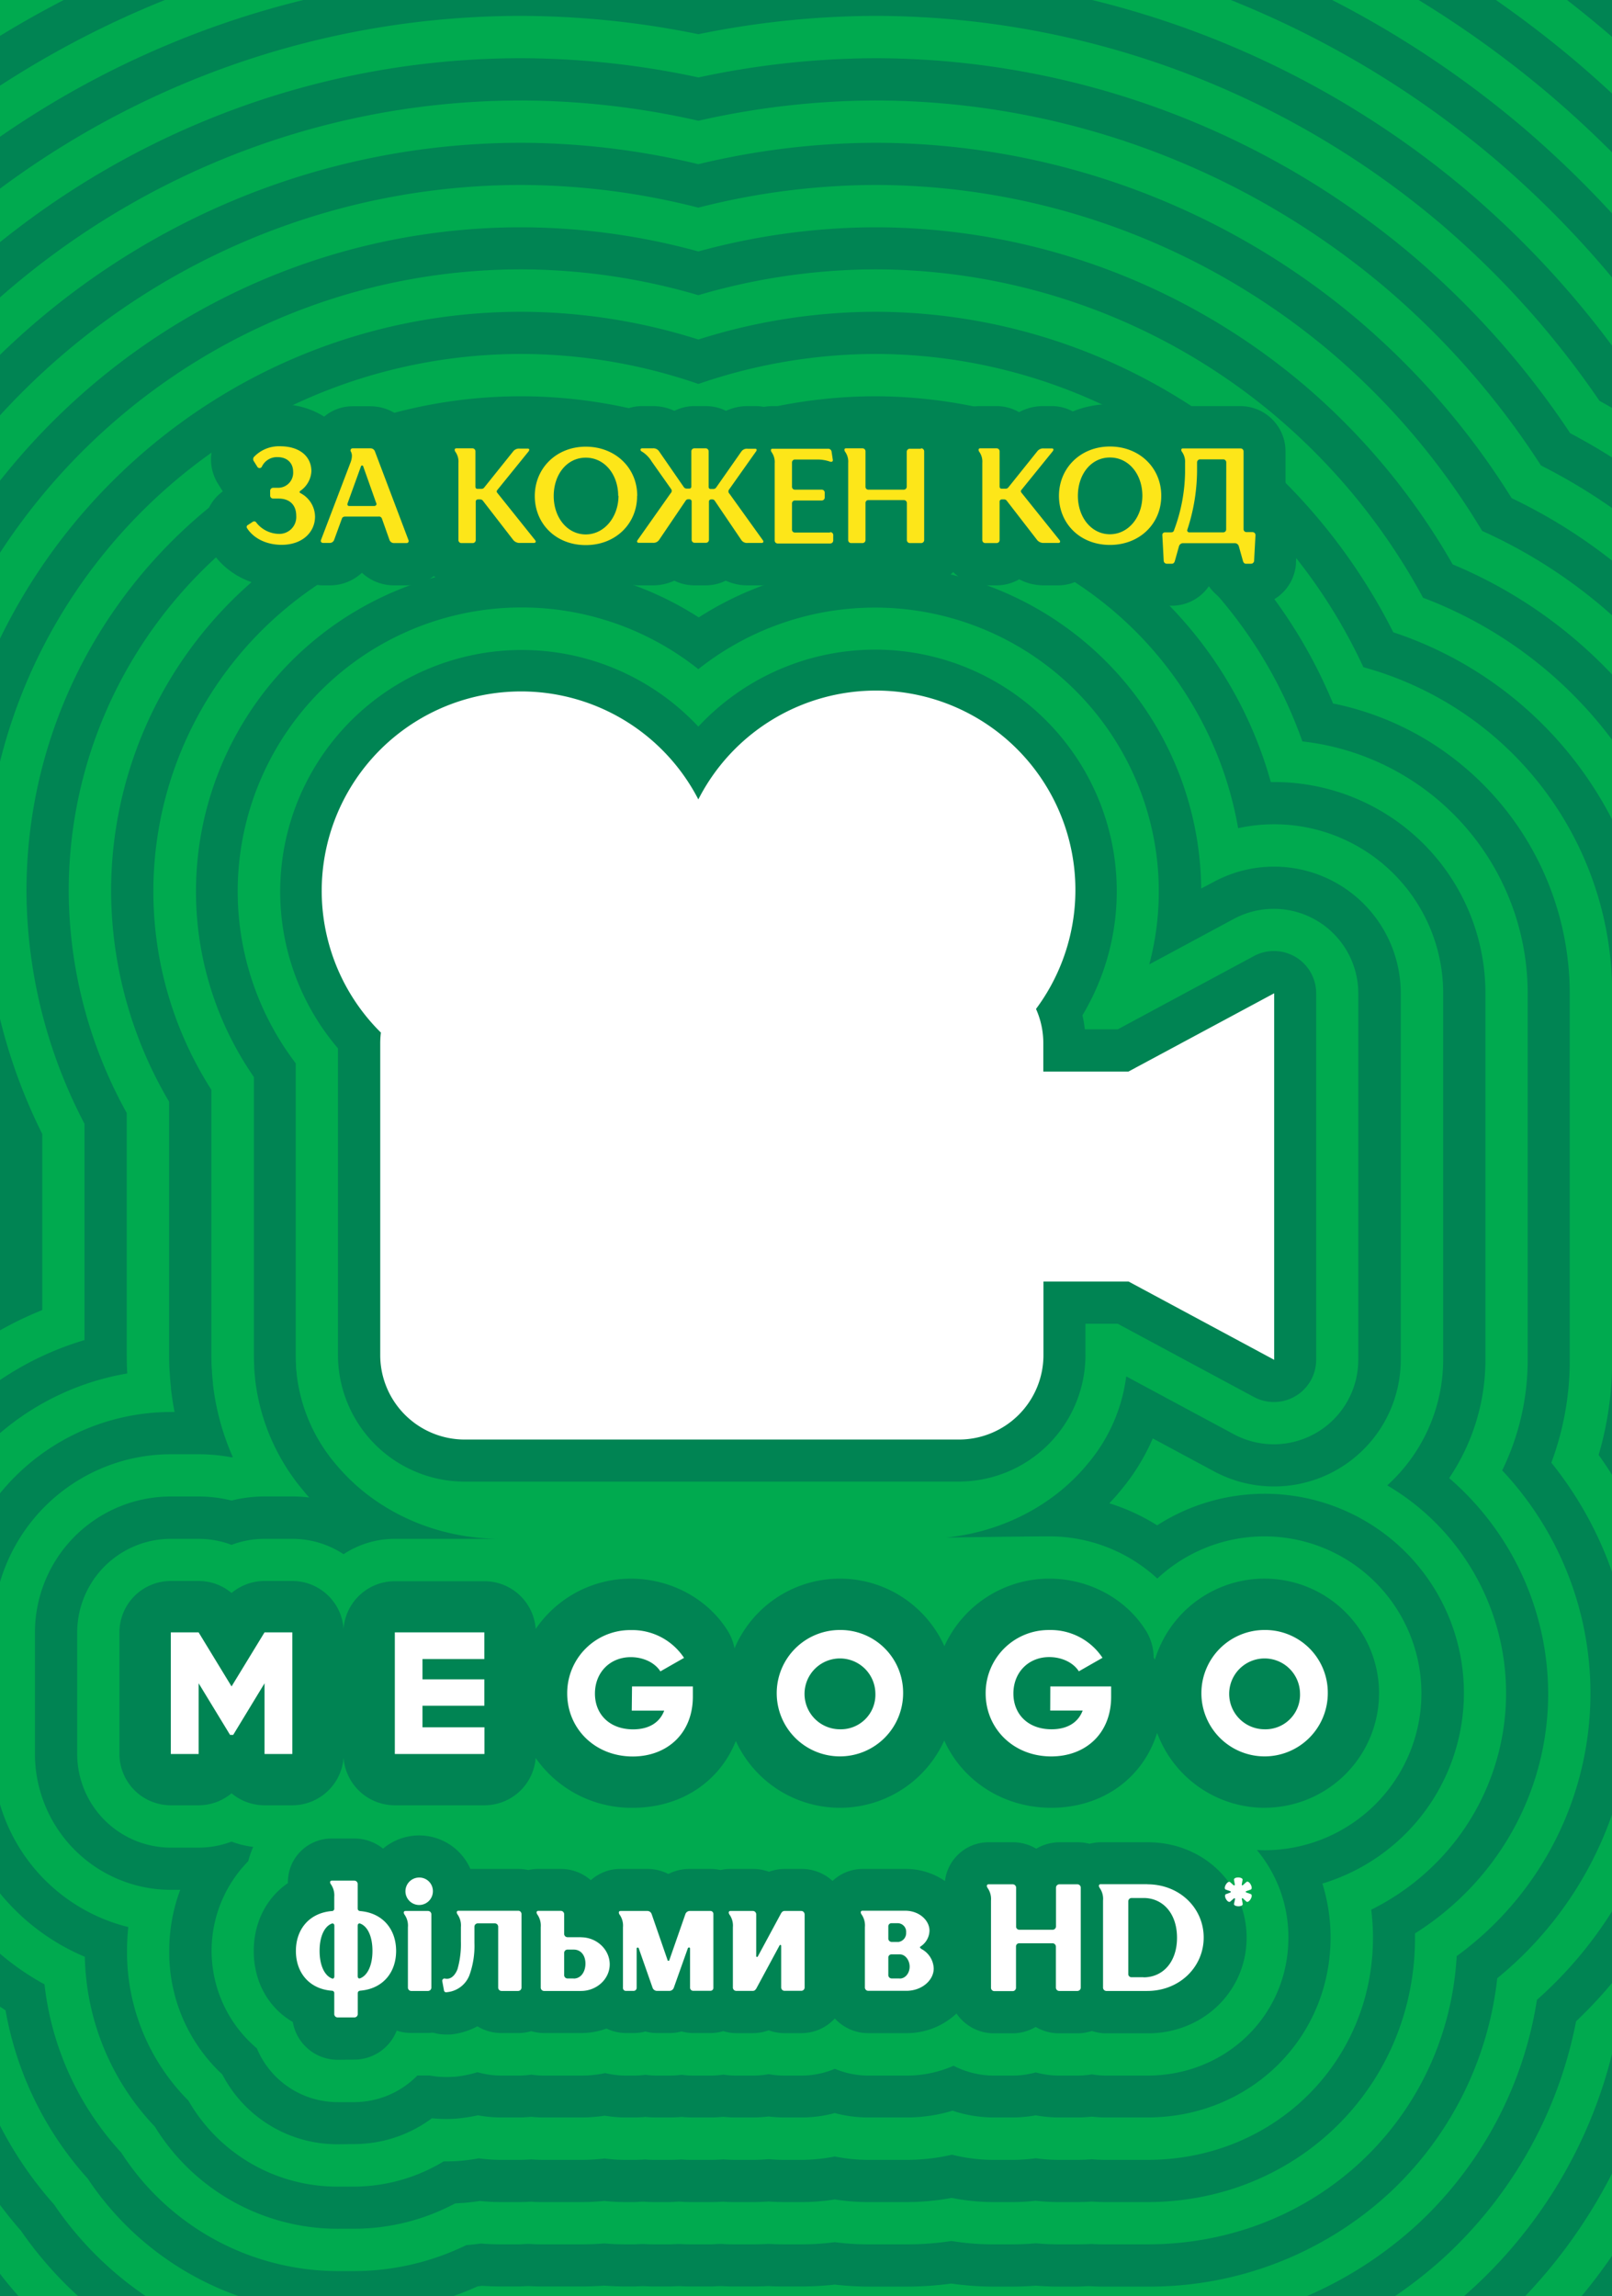 <svg id="Layer_35_copy_2" data-name="Layer 35 copy 2" xmlns="http://www.w3.org/2000/svg" viewBox="0 0 476.95 679.45"><rect x="0" y="0" width="476.95" height="679.45" fill="#333333" stroke="none"/><title>megogo</title><g id="bg-megogo"><path d="M99.88,1572c-296.33,0-592.94-146.21-774.07-381.56a1020,1020,0,0,1-76.52-111.85C-861.2,918.27-927.16,709.12-927.16,519V483c0-100.74,18.31-211.32,51.57-311.53a1027.63,1027.63,0,0,1,78.25-312.11A1031.35,1031.35,0,0,1-575.77-468.06a1031.16,1031.16,0,0,1,328-220.81,1026.55,1026.55,0,0,1,402.07-81.38c16.54,0,34.62.49,52.31,1.4,17.68-.91,35.76-1.4,52.31-1.4A1034.82,1034.82,0,0,1,928.41-524.09a1057.65,1057.65,0,0,1,77.42,73.18C1219.33-269,1352,16.28,1352,293.9v17.89c12,62.68,18.61,129.83,18.61,189.22a995.24,995.24,0,0,1-146.31,519.79c-52,102-125.35,200-206.64,276-184.26,172.37-425.1,267.3-678.15,267.3H327.34l-4.3,0-4.3,0h-5.36c-2.3,0-4.61,0-6.94,0s-4.64,0-6.94,0h-5.45c-4.37,0-8.7,0-12.89-.09s-8.53.09-13,.09H256.88c-3.26,0-6.58,0-9.89,0s-6.63,0-9.88,0h-5l-4.34,0a998.57,998.57,0,0,1-122.93,7.9Z" fill="#00aa4f"/><path d="M99.88,1559.47c-292.58,0-585.39-144.35-764.21-376.75a1008.47,1008.47,0,0,1-75.84-110.89C-849.43,913.5-914.66,706.86-914.66,519V483c0-99.95,18.24-209.62,51.39-309a1015,1015,0,0,1,77.43-309.76,1018.84,1018.84,0,0,1,218.89-323.5A1018.71,1018.71,0,0,1-242.89-677.36a1014.18,1014.18,0,0,1,397.2-80.39c16.54,0,34.61.49,52.31,1.41,17.69-.92,35.76-1.41,52.31-1.41A1022.27,1022.27,0,0,1,920.31-514.56a1042.75,1042.75,0,0,1,76.93,72.75c211.1,179.54,342.21,461.38,342.21,735.71V313c12,62.29,18.61,129,18.61,188a982.66,982.66,0,0,1-144.72,513.68c-51.36,100.86-123.89,197.78-204.27,273-181.94,170.19-419.74,263.92-669.61,263.92H327.34l-4.3,0-4.3,0h-5.36c-2.3,0-4.61,0-6.94,0s-4.64,0-6.94,0h-5.45c-4.34,0-8.67,0-12.89-.09s-8.56.09-13,.09H256.88c-3.26,0-6.58,0-9.89,0s-6.63,0-9.88,0h-5l-4.65,0H227a985.41,985.41,0,0,1-122.12,7.9Z" fill="#008453"/><path d="M99.88,1547C-188.93,1547-478,1404.45-654.47,1175a993.07,993.07,0,0,1-75.16-110C-837.67,908.71-902.16,704.6-902.16,519V483c0-99.16,18.18-207.91,51.22-306.42a1002.19,1002.19,0,0,1,76.6-307.42A1006.52,1006.52,0,0,1-558.12-450.37,1006.52,1006.52,0,0,1-238-665.85a1001.82,1001.82,0,0,1,392.33-79.4c16.54,0,34.61.5,52.31,1.43,17.69-.93,35.76-1.43,52.31-1.43A1009.79,1009.79,0,0,1,912.22-505a1032.52,1032.52,0,0,1,76.43,72.34C1197.34-255.48,1327,22.87,1327,293.9v20.27c12,61.87,18.61,128.17,18.61,186.84a970.11,970.11,0,0,1-143.14,507.57c-50.73,99.75-122.41,195.61-201.89,270-179.61,168-414.38,260.55-661.07,260.55H327.34l-4.3,0-4.3,0h-5.36c-2.3,0-4.61,0-6.94,0s-4.64,0-6.94,0h-5.45c-4.35,0-8.69,0-12.89-.09s-8.55.09-13,.09H256.88c-3.26,0-6.58,0-9.89,0s-6.63,0-9.88,0h-5l-4.65,0h-1.34A974,974,0,0,1,104.84,1547Z" fill="#00aa4f"/><path d="M99.88,1534.47c-285.06,0-570.33-140.68-744.5-367.12a982.44,982.44,0,0,1-74.47-109C-825.9,903.93-889.66,702.33-889.66,519V483c0-98.37,18.12-206.21,51-303.86a990.25,990.25,0,0,1,75.78-305.09A1000,1000,0,0,1-233.15-654.34a989.31,989.31,0,0,1,387.46-78.41c16.53,0,34.61.5,52.31,1.45,17.7-1,35.77-1.45,52.31-1.45A997.25,997.25,0,0,1,904.12-495.52a1018.22,1018.22,0,0,1,75.94,71.92c206.27,174.9,334.39,449.77,334.39,717.5v21.48c12,61.46,18.61,127.33,18.61,185.63a957.55,957.55,0,0,1-141.56,501.45c-50.1,98.67-120.94,193.45-199.51,267-177.29,165.84-409,257.18-652.53,257.18H327.34l-4.3,0-4.3,0h-5.36c-2.3,0-4.61,0-6.94,0s-4.64,0-6.94,0h-5.45c-4.33,0-8.67,0-12.89-.09s-8.57.09-13,.09H256.88c-3.26,0-6.58,0-9.89,0s-6.63,0-9.88,0h-5l-4.66,0h-2.17a958.63,958.63,0,0,1-120.44,7.89Z" fill="#008453"/><path d="M99.88,1522c-281.3,0-562.79-138.83-734.63-362.3a968.38,968.38,0,0,1-73.79-108C-814.13,899.15-877.16,700.07-877.16,519V483c0-97.57,18.06-204.52,50.87-301.3a977.37,977.37,0,0,1,75-302.75A981.44,981.44,0,0,1-540.46-432.67,981.54,981.54,0,0,1-228.28-642.83a977,977,0,0,1,382.59-77.42c16.54,0,34.61.51,52.31,1.47,17.69-1,35.76-1.47,52.31-1.47A984.79,984.79,0,0,1,896-486a1005.64,1005.64,0,0,1,75.44,71.5C1175.33-241.91,1302,29.46,1302,293.9v22.69c12,61,18.61,126.49,18.61,184.42a945.06,945.06,0,0,1-140,495.34c-49.48,97.56-119.47,191.28-197.14,263.93-175,163.67-403.67,253.81-644,253.81H327.34l-4.3,0-4.3,0h-5.36c-2.3,0-4.61,0-6.94,0s-4.64,0-6.94,0h-5.45c-4.36,0-8.69,0-12.89-.09s-8.6.09-13,.09H256.88c-3.26,0-6.58,0-9.89,0s-6.63,0-9.88,0h-5l-4.68,0-3,0A947.38,947.38,0,0,1,104.84,1522Z" fill="#00aa4f"/><path d="M99.88,1509.47c-277.55,0-555.26-137-724.78-357.49A955.51,955.51,0,0,1-698,1044.9C-802.37,894.37-864.66,697.81-864.66,519V483c0-96.79,18-202.82,50.7-298.74a964.81,964.81,0,0,1,74.13-300.41,969.07,969.07,0,0,1,208.2-307.7A969,969,0,0,1-223.41-631.31a964.42,964.42,0,0,1,377.72-76.44c16.54,0,34.61.52,52.31,1.48,17.69-1,35.76-1.48,52.31-1.48a972.24,972.24,0,0,1,629,231.28,993.47,993.47,0,0,1,75,71.08c201.46,170.27,326.57,438.15,326.57,699.29v23.91c12,60.63,18.61,125.64,18.61,183.2a932.56,932.56,0,0,1-138.39,489.23c-48.84,96.46-118,189.1-194.76,260.91-172.64,161.5-398.31,250.44-635.45,250.44H327.34l-4.3,0-4.3,0h-5.36c-2.3,0-4.61,0-6.94,0s-4.64,0-6.94,0h-5.45c-4.36,0-8.7,0-12.9-.09s-8.59.09-13,.09H256.88c-3.26,0-6.58,0-9.89-.06s-6.63.06-9.88.06h-5l-4.68,0-3.81,0a934.36,934.36,0,0,1-118.78,7.88Z" fill="#008453"/><path d="M99.88,1497c-273.79,0-547.73-135.14-714.92-352.68a941.56,941.56,0,0,1-72.42-106.13C-790.59,889.59-852.16,695.54-852.16,519V483c0-96,17.94-201.11,50.54-296.18a952.41,952.41,0,0,1,73.29-298.08A962.52,962.52,0,0,1-218.54-619.8a952.05,952.05,0,0,1,372.85-75.45c16.54,0,34.61.52,52.31,1.5,17.69-1,35.76-1.5,52.31-1.5a959.66,959.66,0,0,1,620.9,228.31,979.49,979.49,0,0,1,74.46,70.66C1153.33-228.33,1277,36.06,1277,293.9V319c12,60.21,18.61,124.78,18.61,182a920,920,0,0,1-136.81,483.12c-48.21,95.37-116.52,186.93-192.38,257.89-170.31,159.33-393,247.07-626.91,247.07H327.34l-4.3,0-4.3,0h-5.36c-2.3,0-4.61,0-6.94,0s-4.64,0-6.94,0h-5.45c-4.34,0-8.68,0-12.9-.09s-8.61.09-13,.09H256.88c-3.26,0-6.58,0-9.89-.06s-6.63.06-9.88.06h-5l-4.69,0-4.63,0A921.2,921.2,0,0,1,104.84,1497Z" fill="#00aa4f"/><path d="M99.88,1484.47c-270,0-540.19-133.3-705.06-347.86a928.21,928.21,0,0,1-71.74-105.19C-778.83,884.81-839.66,693.28-839.66,519V483c0-95.21,17.88-199.41,50.38-293.61a939.72,939.72,0,0,1,72.45-295.75A944.19,944.19,0,0,1-514-406.12a944.15,944.15,0,0,1,300.3-202.17,939.51,939.51,0,0,1,368-74.46c16.54,0,34.61.53,52.31,1.52,17.7-1,35.77-1.52,52.31-1.52A947.25,947.25,0,0,1,871.74-457.42a969.4,969.4,0,0,1,74,70.25c196.62,165.63,318.74,426.53,318.74,681.07v26.38c12,59.78,18.61,123.92,18.61,180.73a907.49,907.49,0,0,1-135.22,477c-47.59,94.26-115.06,184.76-190,254.87-168,157.15-387.6,243.7-618.37,243.7H327.34l-4.3,0-4.3,0h-5.36c-2.3,0-4.61,0-6.94,0s-4.64,0-6.94,0h-5.45c-4.29,0-8.63,0-12.9-.09s-8.66.09-13,.09H256.88c-3.26,0-6.58,0-9.89-.06s-6.63.06-9.88.06h-5l-4.69,0-4.68,0H222a908.41,908.41,0,0,1-117.13,7.88Z" fill="#008453"/><path d="M99.88,1472c-266.27,0-532.65-131.44-695.2-343a916.43,916.43,0,0,1-71.06-104.23C-767.07,880-827.16,691-827.16,519V483c0-94.41,17.82-197.7,50.21-291a927.31,927.31,0,0,1,71.62-293.41A931.85,931.85,0,0,1-505.15-397.27,931.81,931.81,0,0,1-208.8-596.78a927.18,927.18,0,0,1,363.11-73.47c16.54,0,34.61.54,52.31,1.54,17.7-1,35.77-1.54,52.31-1.54A934.67,934.67,0,0,1,863.64-447.89a955.6,955.6,0,0,1,73.48,69.83C1131.34-214.74,1252,42.66,1252,293.9v27.62c12,59.37,18.61,123.06,18.61,179.49a894.9,894.9,0,0,1-133.64,470.9c-47,93.16-113.58,182.59-187.63,251.85-165.66,155-382.24,240.33-609.83,240.33H327.34l-4.3,0-4.3,0h-5.36c-2.3,0-4.61,0-6.94,0s-4.64,0-6.94,0h-5.45c-4.3,0-8.64,0-12.89-.1s-8.66.1-13,.1H256.88c-3.26,0-6.58,0-9.89-.06s-6.63.06-9.88.06h-5l-4.69,0-4.68,0h-1.59A895.82,895.82,0,0,1,104.84,1472Z" fill="#00aa4f"/><path d="M99.88,1459.47c-262.51,0-525.12-129.61-685.35-338.24A903.85,903.85,0,0,1-655.84,1018c-99.46-142.71-158.82-329.2-158.82-499V483c0-93.62,17.77-196,50.06-288.48A914.91,914.91,0,0,1-693.83-96.54a925,925,0,0,1,489.9-488.72,914.65,914.65,0,0,1,358.24-72.49c16.54,0,34.61.54,52.31,1.56,17.7-1,35.77-1.56,52.31-1.56A922.19,922.19,0,0,1,855.55-438.37a943.7,943.7,0,0,1,73,69.42c191.8,161,310.92,414.91,310.92,662.85v28.88c12,58.93,18.61,122.18,18.61,178.23A882.41,882.41,0,0,1,1126,965.8c-46.33,92.06-112.1,180.41-185.24,248.83-163.35,152.81-376.89,237-601.3,237H327.34l-4.3,0-4.3,0h-5.36c-2.3,0-4.62,0-6.94,0s-4.64,0-6.94,0h-5.45c-4.28,0-8.62,0-12.89-.1s-8.68.1-13,.1H256.88c-3.26,0-6.58,0-9.89-.06s-6.63.06-9.88.06h-5l-4.69,0-4.68,0h-2.42a882.93,882.93,0,0,1-115.48,7.88Z" fill="#008453"/><path d="M99.88,1447c-258.75,0-517.57-127.76-675.49-333.43a889.5,889.5,0,0,1-69.68-102.32C-743.53,870.45-802.16,686.49-802.16,519V483c0-92.84,17.71-194.3,49.9-285.91A902.58,902.58,0,0,1-682.33-91.64,912.53,912.53,0,0,1-199.06-573.75a902.29,902.29,0,0,1,353.37-71.5c16.54,0,34.61.55,52.31,1.58,17.69-1,35.77-1.58,52.31-1.58A909.66,909.66,0,0,1,847.45-428.84a928.34,928.34,0,0,1,72.49,69c189.4,158.68,307,409.1,307,653.74V324c12,58.5,18.61,121.3,18.61,177a869.86,869.86,0,0,1-130.48,458.68c-45.7,91-110.62,178.24-182.86,245.81-161,150.63-371.54,233.59-592.76,233.59H327.34l-4.3,0-4.3,0h-5.36c-2.3,0-4.62,0-6.94,0s-4.64,0-6.94,0h-5.45c-4.27,0-8.61,0-12.89-.1s-8.69.1-13,.1H256.88c-3.26,0-6.58,0-9.89-.06s-6.63.06-9.88.06h-5l-4.69,0-4.68,0h-3.25A870.49,870.49,0,0,1,104.84,1447Z" fill="#00aa4f"/><path d="M99.88,1434.47c-255,0-510-125.91-665.64-328.62a876.55,876.55,0,0,1-69-101.37c-97-138.81-154.91-320.26-154.91-485.49V483c0-92,17.66-192.6,49.75-283.34A890.1,890.1,0,0,1-670.83-86.74a894.32,894.32,0,0,1,192.17-284A894.42,894.42,0,0,1-194.19-562.24a889.92,889.92,0,0,1,348.5-70.51c16.54,0,34.61.56,52.31,1.6,17.69-1,35.76-1.6,52.31-1.6A897.18,897.18,0,0,1,839.36-419.32a918.47,918.47,0,0,1,72,68.59c187,156.36,303.1,403.29,303.1,644.63v31.42c12,58.07,18.61,120.41,18.61,175.69a857.28,857.28,0,0,1-128.9,452.57c-45.07,89.86-109.15,176.07-180.48,242.8C765,1344.83,557.5,1426.59,339.46,1426.59H327.34l-4.3,0-4.3,0h-5.36c-2.3,0-4.62,0-6.94,0s-4.64,0-6.94,0h-5.45c-4.26,0-8.59,0-12.89-.1s-8.71.1-13,.1H256.88c-3.26,0-6.58,0-9.89-.06s-6.63.06-9.88.06h-5l-4.69,0-4.68,0h-4.09a857.88,857.88,0,0,1-113.81,7.88Z" fill="#008453"/><path d="M99.88,1422c-251.23,0-502.5-124.07-655.79-323.81a865.81,865.81,0,0,1-68.3-100.42C-720,860.88-777.16,682-777.16,519V483c0-91.26,17.6-190.9,49.6-280.77a877.42,877.42,0,0,1,68.23-284.1,881.84,881.84,0,0,1,189.5-280A881.93,881.93,0,0,1-189.32-550.73a877.38,877.38,0,0,1,343.63-69.52c16.54,0,34.61.57,52.31,1.63,17.69-1.06,35.76-1.63,52.31-1.63A884.64,884.64,0,0,1,831.26-409.8a903.6,903.6,0,0,1,71.5,68.19C1087.33-187.57,1202,55.86,1202,293.9v32.7c12,57.63,18.61,119.51,18.61,174.41a844.7,844.7,0,0,1-127.32,446.46c-44.44,88.76-107.67,173.9-178.1,239.78-156.38,146.28-360.82,226.84-575.68,226.84H327.34l-4.3,0-4.3,0h-5.36c-2.3,0-4.62,0-6.94,0s-4.64,0-6.94,0h-5.45c-4.28,0-8.61,0-12.88-.1s-8.69.1-13,.1H256.88c-3.25,0-6.58,0-9.89-.06s-6.63.06-9.88.06h-5l-4.69,0-4.68,0H217.8a845.09,845.09,0,0,1-113,7.88Z" fill="#00aa4f"/><path d="M99.88,1409.47c-247.46,0-495-122.23-645.93-319A852.93,852.93,0,0,1-613.67,991c-94.55-134.91-151-311.32-151-472V483c0-90.47,17.56-189.2,49.45-278.19A865.18,865.18,0,0,1-647.83-76.95,875,875,0,0,1-184.45-539.21a864.85,864.85,0,0,1,338.76-68.54c16.55,0,34.61.57,52.31,1.65,17.69-1.08,35.76-1.65,52.31-1.65A872.17,872.17,0,0,1,823.17-400.27a890.19,890.19,0,0,1,71,67.77c182.15,151.72,295.28,391.66,295.28,626.4v34c12,57.19,18.61,118.61,18.61,173.12a832.22,832.22,0,0,1-125.74,440.35c-43.81,87.66-106.2,171.73-175.72,236.76-154.05,144.11-355.46,223.47-567.14,223.47H327.34l-4.3,0-4.3,0h-5.36c-2.3,0-4.62,0-6.94,0s-4.64,0-6.94,0h-5.45c-4.32,0-8.65,0-12.88-.1s-8.65.1-13,.1H256.88c-3.25,0-6.58,0-9.89-.06s-6.63.06-9.88.06h-5l-4.69,0-4.68,0h-5.8a832.14,832.14,0,0,1-112.1,7.88Z" fill="#008453"/><path d="M99.88,1397c-243.7,0-487.41-120.38-636.07-314.18a839.52,839.52,0,0,1-66.94-98.52c-93.33-132.95-149-306.84-149-465.28V483c0-89.69,17.5-187.49,49.31-275.62A852.61,852.61,0,0,1-636.33-72,862.53,862.53,0,0,1-179.58-527.7a852.52,852.52,0,0,1,333.89-67.55c16.54,0,34.61.58,52.31,1.67,17.69-1.09,35.76-1.67,52.31-1.67a859.65,859.65,0,0,1,556.14,204.5,879.18,879.18,0,0,1,70.52,67.37C1065.33-174,1177,62.46,1177,293.9v35.29c12,56.74,18.61,117.71,18.61,171.82A819.7,819.7,0,0,1,1071.4,935.25c-43.18,86.56-104.72,169.55-173.34,233.74-151.73,141.93-350.11,220.1-558.6,220.1H327.34l-4.3,0-4.3,0h-5.36c-2.3,0-4.62,0-6.94,0s-4.64,0-6.94,0h-5.45c-4.31,0-8.64,0-12.88-.1s-8.66.1-13,.1H256.88c-3.25,0-6.58,0-9.89-.06s-6.63.06-9.88.06h-5l-4.69,0-4.68,0h-6.65A819.67,819.67,0,0,1,104.84,1397Z" fill="#00aa4f"/><path d="M99.88,1384.47c-239.93,0-479.87-118.53-626.21-309.36a826.56,826.56,0,0,1-66.26-97.58c-92.1-131-147.07-302.37-147.07-458.54V483c0-88.9,17.45-185.79,49.17-273A840.11,840.11,0,0,1-624.83-67.15a850,850,0,0,1,450.12-449,840.16,840.16,0,0,1,329-66.56c16.54,0,34.61.59,52.31,1.7,17.69-1.11,35.76-1.7,52.31-1.7A847.07,847.07,0,0,1,807-381.22a862.72,862.72,0,0,1,70,67c177.33,147.08,287.45,380,287.45,608.17v36.6c12,56.3,18.61,116.79,18.61,170.51a807.25,807.25,0,0,1-122.58,428.13c-42.55,85.46-103.24,167.38-171,230.72-149.4,139.76-344.75,216.73-550.06,216.73H327.34l-4.3,0-4.3,0h-5.36c-2.3,0-4.62,0-6.94,0s-4.64,0-6.94,0h-5.45c-4.33,0-8.66,0-12.88-.11s-8.64.11-13,.11H256.88c-3.25,0-6.58,0-9.89-.07s-6.63.07-9.88.07h-5l-4.69,0-4.68,0h-7.49a805.66,805.66,0,0,1-110.41,7.89Z" fill="#008453"/><path d="M99.88,1372c-236.16,0-472.32-116.68-616.34-304.55A810.75,810.75,0,0,1-582,970.79c-90.88-129-145.12-297.89-145.12-451.8V483c0-88.11,17.41-184.09,49-270.46a827.36,827.36,0,0,1,64.8-274.83A837.47,837.47,0,0,1-169.84-504.68a827.79,827.79,0,0,1,324.15-65.57c16.54,0,34.61.6,52.31,1.72,17.69-1.12,35.76-1.72,52.31-1.72a834.62,834.62,0,0,1,540,198.55,855,855,0,0,1,69.53,66.55C1043.32-160.4,1152,69.06,1152,293.9v37.93c12,55.83,18.61,115.86,18.61,169.18a794.69,794.69,0,0,1-121,422c-41.92,84.36-101.77,165.21-168.58,227.71-147.08,137.58-339.39,213.35-541.52,213.35H327.34l-4.3,0-4.3,0h-5.36c-2.3,0-4.62,0-6.94,0s-4.64,0-6.94,0h-5.45c-4.3,0-8.63,0-12.87-.11s-8.67.11-13,.11H256.88c-3.25,0-6.58,0-9.89-.07s-6.63.07-9.88.07h-5l-4.69,0-4.68,0h-8.33A795,795,0,0,1,104.84,1372Z" fill="#00aa4f"/><path d="M99.88,1359.47c-232.4,0-464.78-114.86-606.49-299.73a799.85,799.85,0,0,1-64.89-95.69C-661.16,837-714.66,670.64-714.66,519V483c0-87.33,17.36-182.38,48.91-267.88A814.8,814.8,0,0,1-601.82-57.36,824.94,824.94,0,0,1-165-493.16a815.08,815.08,0,0,1,319.28-64.59c16.55,0,34.62.61,52.31,1.75,17.68-1.14,35.75-1.75,52.31-1.75A822.11,822.11,0,0,1,790.78-362.18,844.16,844.16,0,0,1,859.83-296c172.5,142.42,279.62,368.38,279.62,589.93v39.26c12,55.38,18.61,114.93,18.61,167.85a782.16,782.16,0,0,1-119.42,415.91c-41.29,83.26-100.29,163-166.2,224.69-144.75,135.41-334,210-533,210H327.34l-4.3,0-4.3,0h-5.36c-2.3,0-4.62,0-6.94,0s-4.64,0-6.94,0h-5.45c-4.3,0-8.63,0-12.87-.11s-8.68.11-13,.11H256.88c-3.22,0-6.55,0-9.89-.07s-6.66.07-9.88.07h-5l-4.69,0-4.68,0h-4.91l-3.83,0h-.48a782.12,782.12,0,0,1-108.68,7.89Z" fill="#008453"/><path d="M99.88,1347c-228.64,0-457.24-113-596.63-294.92A787.75,787.75,0,0,1-561,957.31C-649.38,832.19-702.16,668.38-702.16,519V483c0-86.54,17.31-180.67,48.78-265.29a802.26,802.26,0,0,1,63.06-270.2A812.48,812.48,0,0,1-160.1-481.65a802.72,802.72,0,0,1,314.41-63.6c16.55,0,34.62.62,52.31,1.77,17.68-1.15,35.75-1.77,52.31-1.77a809.58,809.58,0,0,1,523.76,192.6,826.62,826.62,0,0,1,68.55,65.74C1021.32-146.82,1127,75.65,1127,293.9v40.61c12,54.91,18.61,114,18.61,166.5a769.64,769.64,0,0,1-117.85,409.8c-40.65,82.16-98.8,160.86-163.81,221.67-142.43,133.23-328.68,206.61-524.44,206.61H327.34l-4.3,0-4.3,0h-5.36c-2.3,0-4.62,0-6.94,0s-4.64,0-6.94,0h-5.45c-4.32,0-8.65,0-12.88-.11s-8.65.11-13,.11H256.88c-3.24,0-6.57,0-9.89-.07s-6.64.07-9.88.07h-5l-4.69,0-4.68,0h-4.91l-3.82,0h-1.43A767,767,0,0,1,104.84,1347Z" fill="#00aa4f"/><path d="M99.88,1334.47c-224.87,0-449.7-111.16-586.77-290.1a775.43,775.43,0,0,1-63.53-93.8C-637.61,827.41-689.66,666.12-689.66,519V483c0-85.75,17.27-179,48.65-262.7A790.14,790.14,0,0,1-578.82-47.56,800,800,0,0,1-155.23-470.14a790.35,790.35,0,0,1,309.54-62.61c16.56,0,34.63.63,52.31,1.8,17.68-1.17,35.75-1.8,52.31-1.8A797.1,797.1,0,0,1,774.59-343.13a816,816,0,0,1,68.06,65.34C1010.32-140,1114.45,79,1114.45,293.9v42c12,54.45,18.61,113.05,18.61,165.15A757.17,757.17,0,0,1,1016.79,904.7c-40,81-97.33,158.69-161.43,218.65-140.1,131.06-323.32,203.24-515.9,203.24H327.34l-4.3,0-4.3,0h-5.36c-2.3,0-4.62,0-6.94,0s-4.64,0-6.94,0h-5.45c-4.29,0-8.62,0-12.87-.11s-8.69.11-13,.11H256.88c-3.25,0-6.57,0-9.89-.07s-6.64.07-9.88.07h-5l-4.69,0-4.68,0h-4.91l-3.83,0-2.35,0a755.42,755.42,0,0,1-106.81,7.88Z" fill="#008453"/><path d="M99.88,1322c-221.11,0-442.16-109.31-576.91-285.29a759.64,759.64,0,0,1-62.84-92.86c-86-121.2-137.29-280-137.29-424.83V483c0-85,17.23-177.27,48.53-260.11A777.62,777.62,0,0,1-567.32-42.67a787.57,787.57,0,0,1,417-416,778,778,0,0,1,304.67-61.62c16.56,0,34.63.63,52.31,1.83,17.67-1.2,35.74-1.83,52.31-1.83A784.57,784.57,0,0,1,766.5-333.6a800.55,800.55,0,0,1,67.56,64.94C999.33-133.23,1102,82.24,1102,293.9v43.33c12,54,18.61,112.09,18.61,163.78a744.62,744.62,0,0,1-114.69,397.58c-39.39,79.95-95.85,156.51-159,215.63-137.79,128.89-318,199.87-507.37,199.87H327.34l-4.3,0-4.3,0h-5.36c-2.3,0-4.62,0-6.94,0s-4.64,0-6.94,0h-5.45c-4.29,0-8.62,0-12.88-.12-4.31.08-8.68.12-13,.12H256.88c-3.23,0-6.55,0-9.89-.07s-6.66.07-9.88.07h-5l-4.69,0-4.68,0h-4.91l-3.83,0-3.27,0A742.57,742.57,0,0,1,104.84,1322Z" fill="#00aa4f"/><path d="M99.88,1309.47c-217.36,0-434.63-107.47-567-280.47a748.22,748.22,0,0,1-62.16-91.92C-614.08,817.84-664.66,661.59-664.66,519V483c0-84.19,17.19-175.56,48.42-257.52A765.11,765.11,0,0,1-555.82-37.77,775.06,775.06,0,0,1-145.5-447.11a765.4,765.4,0,0,1,299.81-60.64c16.56,0,34.63.64,52.31,1.86,17.67-1.22,35.74-1.86,52.31-1.86A772,772,0,0,1,758.4-324.08a791.72,791.72,0,0,1,67.08,64.54c162.84,133.11,264,345.08,264,553.44v44.71c12,53.51,18.61,111.13,18.61,162.4A732.09,732.09,0,0,1,994.94,892.48c-38.74,78.85-94.36,154.34-156.65,212.61-135.46,126.72-312.61,196.5-498.83,196.5H327.34l-4.3,0-4.3,0h-5.36c-2.3,0-4.62,0-6.94,0s-4.64,0-6.94,0h-5.45c-4.31,0-8.64,0-12.87-.12-4.3.08-8.67.12-13,.12H256.88c-3.25,0-6.57,0-9.88-.07s-6.65.07-9.89.07h-5l-4.69,0-4.68,0h-4.91l-3.83,0-3.83,0h-.36a729.62,729.62,0,0,1-105,7.88Z" fill="#008453"/><path d="M99.88,1297c-213.6,0-427.08-105.62-557.19-275.66a734.58,734.58,0,0,1-61.48-91c-83.52-117.28-133.37-271-133.37-411.34V483c0-83.41,17.15-173.86,48.31-254.92a752.69,752.69,0,0,1,59.53-261A762.51,762.51,0,0,1-140.63-435.6a753,753,0,0,1,294.94-59.65c16.56,0,34.63.65,52.31,1.89,17.67-1.24,35.74-1.89,52.31-1.89a759.5,759.5,0,0,1,491.38,180.7,776.65,776.65,0,0,1,66.58,64.14C977.32-119.64,1077,88.84,1077,293.9V340c12,53,18.61,110.15,18.61,161A719.55,719.55,0,0,1,984,886.37C945.9,964.12,891.14,1038.53,829.75,1096c-133.14,124.54-307.26,193.13-490.29,193.13H327.34l-4.3,0-4.3,0h-5.36c-2.3,0-4.62,0-6.94,0s-4.64,0-6.94,0h-5.45c-4.29,0-8.62,0-12.87-.12-4.32.08-8.69.12-13,.12H256.88c-3.25,0-6.58,0-9.88-.07s-6.65.07-9.89.07h-5l-4.69,0-4.68,0h-4.91l-3.83,0-3.83,0h-1.28a716.9,716.9,0,0,1-104,7.88Z" fill="#00aa4f"/><path d="M99.88,1284.47c-209.84,0-419.55-103.77-547.34-270.85a722.33,722.33,0,0,1-60.79-90C-590.54,808.27-639.66,657.07-639.66,519V483c0-82.63,17.11-172.15,48.21-252.32A740.32,740.32,0,0,1-532.82-28,750.07,750.07,0,0,1-135.76-424.09a740.67,740.67,0,0,1,290.07-58.66c16.57,0,34.63.67,52.31,1.92,17.67-1.25,35.74-1.92,52.31-1.92A747,747,0,0,1,742.21-305a763.6,763.6,0,0,1,66.09,63.75c158,128.43,256.15,333.41,256.15,535.18v47.5c12,52.55,18.61,109.17,18.61,159.61a706.92,706.92,0,0,1-110,379.24c-37.48,76.66-91.4,150-151.88,206.59-130.81,122.36-301.9,189.75-481.75,189.75H327.34l-4.3,0-4.3,0h-5.36c-2.3,0-4.62,0-6.94,0s-4.64,0-6.94,0h-5.45c-4.29,0-8.62,0-12.86-.12-4.32.08-8.69.12-13,.12H256.88c-3.24,0-6.57,0-9.88-.07s-6.66.07-9.89.07h-5l-4.69,0-4.68,0h-4.91l-3.83,0-3.83,0H208a704,704,0,0,1-103.11,7.88Z" fill="#008453"/><path d="M99.88,1272c-206.07,0-412-101.93-537.49-266.05a709.7,709.7,0,0,1-60.09-89.08c-81.07-113.35-129.46-262-129.46-397.85V483c0-81.85,17.07-170.44,48.11-249.72A727.67,727.67,0,0,1-521.32-23.08a737.51,737.51,0,0,1,390.43-389.5,728.31,728.31,0,0,1,285.2-57.67c16.57,0,34.64.68,52.31,1.95,17.66-1.27,35.73-1.95,52.31-1.95A734.46,734.46,0,0,1,734.11-295.5a750.56,750.56,0,0,1,65.61,63.35C955.32-106.06,1052,95.42,1052,293.9v48.91c12,52.07,18.61,108.19,18.61,158.2a694.4,694.4,0,0,1-108.4,373.13C925.32,949.7,872.25,1022,812.67,1077.71c-128.49,120.19-296.54,186.38-473.21,186.38H327.34l-4.3,0-4.3,0h-5.36c-2.3,0-4.62,0-6.94,0s-4.64,0-6.94,0h-5.45c-4.26,0-8.59,0-12.86-.12-4.3.08-8.68.12-13,.12H256.88c-3.21,0-6.53,0-9.88-.07s-6.69.07-9.89.07h-5l-4.69,0-4.68,0h-4.91l-3.83,0-3.83,0H207A691.36,691.36,0,0,1,104.84,1272Z" fill="#00aa4f"/><path d="M99.88,1259.47c-202.31,0-404.47-100.09-527.63-261.24a695.84,695.84,0,0,1-59.41-88.13C-567,798.71-614.66,652.56-614.66,519V483c0-81.07,17-168.73,48-247.12A715.37,715.37,0,0,1-509.82-18.18,725,725,0,0,1-126-401.06a715.59,715.59,0,0,1,280.33-56.69c16.57,0,34.64.69,52.31,2,17.66-1.29,35.73-2,52.31-2A722,722,0,0,1,726-286a737.72,737.72,0,0,1,65.11,63C944.32-99.27,1039.45,98.71,1039.45,293.9v50.34c12,51.58,18.61,107.19,18.61,156.77A681.87,681.87,0,0,1,951.24,868c-36.21,74.46-88.43,145.65-147.11,200.55-126.16,118-291.18,183-464.67,183H327.34l-4.3,0-4.3,0h-5.36c-2.3,0-4.62,0-6.94,0s-4.64,0-6.94,0h-5.45c-4.24,0-8.57,0-12.86-.13-4.33.09-8.7.13-13,.13H256.88c-3.22,0-6.54,0-9.88-.08s-6.68.08-9.89.08h-5l-4.69,0-4.68,0h-4.91l-3.83,0-3.83,0h-4.11a678.58,678.58,0,0,1-101.22,7.88Z" fill="#008453"/><path d="M99.88,1247c-198.54,0-396.93-98.25-517.77-256.42a683.31,683.31,0,0,1-58.72-87.2C-555.24,793.93-602.16,650.3-602.16,519V483c0-80.29,17-167,47.93-244.51A702.81,702.81,0,0,1-498.31-13.29,712.48,712.48,0,0,1-121.15-389.55a703.27,703.27,0,0,1,275.46-55.7c16.58,0,34.64.7,52.31,2,17.66-1.32,35.73-2,52.31-2a709.48,709.48,0,0,1,459,168.79,726.68,726.68,0,0,1,64.63,62.58C933.32-92.48,1027,102,1027,293.9v51.78c12,51.08,18.61,106.18,18.61,155.33A669.36,669.36,0,0,1,940.31,861.92c-35.57,73.35-86.94,143.48-144.72,197.53-123.84,115.84-285.83,179.64-456.13,179.64H327.34l-4.3,0-4.3,0h-5.36c-2.3,0-4.62,0-6.94,0s-4.64,0-6.94,0h-5.45c-4.24,0-8.57,0-12.86-.13-4.32.09-8.7.13-13,.13H256.88c-3.2,0-6.53,0-9.88-.08s-6.69.08-9.89.08h-5l-4.69,0-4.68,0h-4.91l-3.83,0-3.83,0H205.1A665.69,665.69,0,0,1,104.84,1247Z" fill="#00aa4f"/><path d="M99.88,1234.47c-194.79,0-389.4-96.41-507.92-251.61a670.74,670.74,0,0,1-58-86.26C-543.47,789.15-589.66,648.05-589.66,519V483c0-79.51,17-165.31,47.85-241.89a690.54,690.54,0,0,1,55-249.53A700,700,0,0,1-116.28-378a690.9,690.9,0,0,1,270.59-54.71c16.58,0,34.65.71,52.31,2.05,17.65-1.34,35.72-2.05,52.31-2.05a697,697,0,0,1,450.9,165.82A712.62,712.62,0,0,1,774-204.75c148.36,119.07,240.49,310,240.49,498.65v53.24c12,50.58,18.61,105.16,18.61,153.87a656.77,656.77,0,0,1-103.68,354.8c-34.93,72.25-85.45,141.3-142.33,194.51C665.54,1164,506.58,1226.59,339.46,1226.59H327.34l-4.3,0-4.3,0h-5.36c-2.3,0-4.62,0-6.94,0s-4.64,0-6.94,0h-5.45c-4.24,0-8.56,0-12.86-.13-4.33.09-8.7.13-13,.13H256.88c-3.16,0-6.49,0-9.88-.08s-6.73.08-9.89.08h-5l-4.69,0-4.68,0h-4.91l-3.83,0-3.83,0h-6a653,653,0,0,1-99.3,7.88Z" fill="#008453"/><path d="M99.88,1222c-191,0-381.87-94.57-498.06-246.8a658.19,658.19,0,0,1-57.35-85.31C-531.7,784.37-577.16,645.79-577.16,519V483c0-78.73,16.95-163.61,47.78-239.28A677.69,677.69,0,0,1-475.31-3.49a687.54,687.54,0,0,1,363.9-363,678.54,678.54,0,0,1,265.72-53.72c16.58,0,34.65.72,52.31,2.09,17.65-1.37,35.72-2.09,52.31-2.09a684.43,684.43,0,0,1,442.8,162.84,701.87,701.87,0,0,1,63.65,61.8C911.32-78.89,1002,108.58,1002,293.9v54.71c12,50.07,18.61,104.13,18.61,152.4A644.27,644.27,0,0,1,918.45,849.7c-34.29,71.15-84,139.13-139.94,191.49-119.19,111.5-275.11,172.9-439,172.9H327.34l-4.3,0-4.3,0h-5.36c-2.3,0-4.62,0-6.94,0s-4.64,0-6.94,0h-5.45c-4.23,0-8.56,0-12.86-.13-4.33.09-8.7.13-13,.13H256.88c-3.17,0-6.5,0-9.88-.08s-6.72.08-9.89.08h-5l-4.69,0-4.68,0h-4.91l-3.83,0-3.83,0h-7a639.28,639.28,0,0,1-98.35,7.89Z" fill="#00aa4f"/><path d="M99.88,1209.47c-187.28,0-374.33-92.71-488.2-242A645.55,645.55,0,0,1-445,883.11C-519.93,779.59-564.66,643.53-564.66,519V483c0-77.95,16.93-161.9,47.71-236.66a665.47,665.47,0,0,1,53.14-245A674.95,674.95,0,0,1-106.54-355a666,666,0,0,1,260.85-52.74c16.59,0,34.65.74,52.31,2.13,17.65-1.39,35.71-2.13,52.31-2.13A672,672,0,0,1,693.64-247.88a687,687,0,0,1,63.15,61.41C900.32-72.09,989.45,111.87,989.45,293.9v56.19c12,49.56,18.61,103.1,18.61,150.92A631.72,631.72,0,0,1,907.52,843.59c-33.65,70-82.48,137-137.55,188.47-116.86,109.32-269.75,169.53-430.51,169.53H327.34l-4.3,0-4.3,0h-5.36c-2.3,0-4.62,0-6.94,0s-4.64,0-6.94,0h-5.45c-4.23,0-8.55,0-12.86-.14-4.33.09-8.71.14-13,.14H256.88c-3.19,0-6.51,0-9.88-.08s-6.7.08-9.89.08h-5l-4.69,0-4.68,0h-4.91l-3.83,0-3.83,0h-7.92a628.27,628.27,0,0,1-97.41,7.89Z" fill="#008453"/><path d="M99.88,1197c-183.51,0-366.79-90.87-478.34-237.17a631.74,631.74,0,0,1-56-83.45C-508.16,774.81-552.16,641.27-552.16,519V483c0-77.17,16.91-160.19,47.65-234A653.1,653.1,0,0,1-452.31,6.3,662.48,662.48,0,0,1-101.67-343.5a653.46,653.46,0,0,1,256-51.75c16.59,0,34.66.75,52.31,2.17,17.65-1.42,35.71-2.17,52.31-2.17A659.42,659.42,0,0,1,685.54-238.36a675.23,675.23,0,0,1,62.67,61C889.33-65.29,977,115.16,977,293.9v57.69c12,49.05,18.61,102.05,18.61,149.42a619.24,619.24,0,0,1-99,336.47c-33,68.94-81,134.78-135.15,185.46-114.54,107.14-264.4,166.15-422,166.15H327.34l-4.3,0-4.3,0h-5.36c-2.3,0-4.62,0-6.94,0s-4.64,0-6.94,0h-5.45c-4.22,0-8.55,0-12.86-.14-4.33.09-8.71.14-13,.14H256.88c-3.17,0-6.49,0-9.88-.08s-6.73.08-9.89.08h-5l-4.69,0-4.68,0h-4.91l-3.83,0-3.83,0h-5l-3.52,0h-.34a615.5,615.5,0,0,1-96.42,7.89Z" fill="#00aa4f"/><path d="M99.88,1184.47c-179.75,0-359.25-89-468.48-232.35a618.33,618.33,0,0,1-55.29-82.52C-496.39,770-539.66,639-539.66,519V483c0-76.4,16.89-158.48,47.6-231.4A640.65,640.65,0,0,1-440.81,11.2,650,650,0,0,1-96.8-332a641.14,641.14,0,0,1,251.11-50.76c16.59,0,34.66.77,52.31,2.21,17.65-1.44,35.71-2.21,52.31-2.21A646.89,646.89,0,0,1,677.45-228.83a661,661,0,0,1,62.17,60.65C878.33-58.48,964.45,118.46,964.45,293.9v59.21c12,48.52,18.61,101,18.61,147.9a606.64,606.64,0,0,1-97.41,330.35C853.29,899.21,806.16,964,752.89,1013.81c-112.21,105-259,162.78-413.43,162.78H327.34l-4.3,0-4.3,0h-5.36c-2.3,0-4.62,0-6.94,0s-4.64,0-6.94,0h-5.45c-4.22,0-8.54,0-12.85-.14-4.35.09-8.72.14-13,.14H256.88c-3.17,0-6.49,0-9.88-.08s-6.72.08-9.89.08h-5l-4.69,0-4.68,0h-4.91l-3.83,0-3.83,0h-5l-3.51,0H200.2a600.91,600.91,0,0,1-95.36,7.89Z" fill="#008453"/><path d="M99.88,1172c-176,0-351.7-87.18-458.62-227.54a604.94,604.94,0,0,1-54.6-81.58C-484.63,765.24-527.16,636.76-527.16,519V483c0-75.63,16.88-156.77,47.56-228.76A628.32,628.32,0,0,1-429.31,16.1,637.55,637.55,0,0,1-91.93-320.48a628.77,628.77,0,0,1,246.24-49.77c16.6,0,34.67.78,52.31,2.25,17.64-1.47,35.7-2.25,52.31-2.25A634.41,634.41,0,0,1,669.35-219.31,649.67,649.67,0,0,1,731-159C867.33-51.68,952,121.76,952,293.9v60.74c12,48,18.61,99.91,18.61,146.37a594.17,594.17,0,0,1-95.84,324.24C843,892,796.72,955.69,744.35,1004.68c-109.89,102.8-253.68,159.41-404.89,159.41H327.34l-4.3,0-4.3,0h-5.36c-2.3,0-4.62,0-6.94,0s-4.64,0-6.94,0h-5.45c-4.21,0-8.53,0-12.86-.15-4.34.1-8.72.15-13,.15H256.88c-3.19,0-6.52,0-9.88-.09s-6.7.09-9.89.09h-5l-4.69,0-4.68,0h-4.91l-3.83,0-3.83,0h-5l-3.51,0-2.45,0a589.14,589.14,0,0,1-94.32,7.88Z" fill="#00aa4f"/><path d="M99.88,1159.47c-172.22,0-344.17-85.34-448.77-222.73a593,593,0,0,1-53.91-80.65C-472.86,760.46-514.66,634.51-514.66,519V483c0-74.86,16.86-155,47.53-226.12A615.86,615.86,0,0,1-417.81,21,625,625,0,0,1-87.06-309a616.24,616.24,0,0,1,241.37-48.79c16.6,0,34.67.8,52.31,2.3,17.64-1.5,35.7-2.3,52.31-2.3a621.88,621.88,0,0,1,402.32,148,636.1,636.1,0,0,1,61.2,59.91c133.88,105,217,274.93,217,443.78v62.29c12,47.46,18.61,98.82,18.61,144.82a581.63,581.63,0,0,1-94.28,318.13c-31.08,65.64-76.5,128.27-128,176.41-107.56,100.62-248.32,156-396.35,156H327.34l-4.3,0-4.3,0h-5.36c-2.3,0-4.62,0-6.94,0s-4.64,0-6.94,0h-5.45c-4.2,0-8.53,0-12.85-.15-4.36.1-8.73.15-13,.15H256.88c-3.18,0-6.5,0-9.88-.09s-6.71.09-9.89.09h-5l-4.69,0-4.68,0h-4.91l-3.83,0-3.83,0h-5l-3.51,0-3.5,0a576,576,0,0,1-93.27,7.88Z" fill="#008453"/><path d="M99.88,1147c-168.47,0-336.63-83.5-438.91-217.92a579.83,579.83,0,0,1-53.22-79.71C-461.09,755.68-502.16,632.25-502.16,519V483c0-74.08,16.86-153.34,47.5-223.47A603.68,603.68,0,0,1-406.31,25.89,612.58,612.58,0,0,1-82.19-297.45a603.7,603.7,0,0,1,236.5-47.8c16.61,0,34.67.81,52.31,2.34,17.63-1.53,35.7-2.34,52.31-2.34a609.37,609.37,0,0,1,394.23,145,623.9,623.9,0,0,1,60.71,59.54C845.33-38.07,927,128.35,927,293.9v63.85c12,46.92,18.61,97.73,18.61,143.26a569.1,569.1,0,0,1-92.72,312c-30.43,64.54-75,126.09-125.57,173.39-105.24,98.45-243,152.67-387.81,152.67H327.34l-4.3,0-4.3,0h-5.36c-2.3,0-4.62,0-6.94,0s-4.64,0-6.94,0h-5.45c-4.2,0-8.52,0-12.85-.15-4.36.1-8.74.15-13,.15H256.88c-3.18,0-6.5,0-9.88-.09s-6.72.09-9.89.09h-5l-4.69,0-4.68,0h-4.91l-3.83,0-3.83,0h-5l-3.51,0-3.52,0h-1a563.23,563.23,0,0,1-92.23,7.88Z" fill="#00aa4f"/><path d="M99.88,1134.47c-164.71,0-329.09-81.65-429-213.1a566.4,566.4,0,0,1-52.53-78.79c-67.62-91.69-108-212.59-108-323.59V483c0-73.31,16.85-151.62,47.49-220.82.82-328.21,268.08-595,596.48-595,16.61,0,34.67.83,52.31,2.39,17.63-1.56,35.69-2.39,52.31-2.39a596.89,596.89,0,0,1,386.13,142,610.8,610.8,0,0,1,60.22,59.17C834.34-31.26,914.45,131.64,914.45,293.9v65.43c12,46.38,18.61,96.63,18.61,141.68a556.68,556.68,0,0,1-91.15,305.91c-29.8,63.44-73.51,123.92-123.18,170.37-102.91,96.28-237.61,149.3-379.27,149.3H327.34l-4.3,0-4.3,0h-5.36c-2.3,0-4.62,0-6.94,0s-4.64,0-6.94,0h-5.45c-4.22,0-8.54,0-12.86-.16-4.33.11-8.7.16-13,.16H256.88c-3.19,0-6.52,0-9.88-.09s-6.7.09-9.89.09h-5l-4.69,0-4.68,0h-4.91l-3.83,0-3.83,0h-5l-3.51,0-3.52,0H196a550.44,550.44,0,0,1-91.18,7.88Z" fill="#008453"/><path d="M99.88,1122c-160.94,0-321.55-79.8-419.19-208.29a553.37,553.37,0,0,1-51.85-77.86c-66.39-89.71-106-208.08-106-316.83V483c0-72.55,16.85-149.9,47.49-218.15v-1.15c0-322,262-584,584-584,16.62,0,34.68.85,52.31,2.44,17.63-1.59,35.69-2.44,52.31-2.44a584.34,584.34,0,0,1,378,139A598,598,0,0,1,696.7-122.4C823.34-24.45,902,135,902,293.9v67c12,45.83,18.61,95.51,18.61,140.08A544.08,544.08,0,0,1,831,800.8c-29.15,62.35-72,121.75-120.78,167.37-100.59,94.1-232.25,145.92-370.73,145.92H327.34l-4.3,0-4.3,0h-5.36c-2.3,0-4.62,0-6.94,0s-4.64,0-6.94,0h-5.45c-4.23,0-8.55,0-12.85-.16-4.33.11-8.7.16-13,.16H256.88c-3.17,0-6.49,0-9.88-.09s-6.72.09-9.89.09h-5l-4.69,0-4.68,0h-4.91l-3.83,0-3.83,0h-5l-3.51,0-3.52,0H195a537.77,537.77,0,0,1-90.12,7.88Z" fill="#00aa4f"/><path d="M99.88,1109.47c-157.18,0-314-78-409.33-203.48a540.41,540.41,0,0,1-51.16-76.93c-65.17-87.73-104-203.58-104-310.07V483c0-71.78,16.85-148.19,47.51-215.49,0-1.29,0-2.57,0-3.81,0-315.11,256.36-571.48,571.48-571.48,16.62,0,34.68.86,52.31,2.49,17.62-1.63,35.68-2.49,52.31-2.49A571.8,571.8,0,0,1,628.87-171.69a586.61,586.61,0,0,1,59.25,58.45C812.34-17.64,889.45,138.24,889.45,293.9v68.65c12,45.27,18.61,94.37,18.61,138.46a531.53,531.53,0,0,1-88,293.68c-28.5,61.24-70.5,119.58-118.36,164.35-98.27,91.92-226.9,142.55-362.2,142.55H327.34l-4.3,0-4.3,0h-5.36c-2.3,0-4.62,0-6.94,0s-4.64,0-6.94,0h-5.45c-4.23,0-8.55,0-12.85-.16-4.33.11-8.7.16-13,.16H256.88c-3.16,0-6.49,0-9.88-.1s-6.73.1-9.89.1h-5l-4.69,0-4.68,0h-4.91l-3.83,0-3.83,0h-5l-3.51,0-3.52,0h-4.21a524.93,524.93,0,0,1-89,7.88Z" fill="#008453"/><path d="M99.88,1097c-153.42,0-306.48-76.12-399.47-198.66a527.42,527.42,0,0,1-50.47-76C-414,736.54-452.16,623.23-452.16,519V483c0-71,16.86-146.48,47.54-212.83,0-2.22-.05-4.38-.05-6.47,0-308.22,250.76-559,559-559,16.63,0,34.69.88,52.31,2.55,17.62-1.67,35.68-2.55,52.31-2.55A559.35,559.35,0,0,1,620.78-162.16a573.18,573.18,0,0,1,58.75,58.09C801.34-10.82,877,141.54,877,293.9v70.29c12,44.7,18.61,93.22,18.61,136.82a519,519,0,0,1-86.48,287.57c-27.85,60.13-69,117.4-116,161.33-96,89.75-221.55,139.18-353.66,139.18H327.34l-4.3,0-4.3,0h-5.36c-2.3,0-4.62,0-6.94,0s-4.64,0-6.94,0h-5.45c-4.21,0-8.53-.06-12.85-.17-4.35.11-8.72.17-13,.17H256.88c-3.18,0-6.51,0-9.88-.1s-6.71.1-9.89.1h-5l-4.69,0-4.68,0h-4.91l-3.83,0-3.83,0h-5l-3.51,0-3.52,0H192.8a512.34,512.34,0,0,1-88,7.88Z" fill="#00aa4f"/><path d="M99.88,1084.47c-149.66,0-298.94-74.27-389.61-193.85a514.48,514.48,0,0,1-49.78-75.08C-402.23,731.76-439.66,621-439.66,519V483c0-70.26,16.88-144.77,47.58-210.16-.06-3.17-.09-6.23-.09-9.14,0-301.33,245.15-546.48,546.48-546.48,16.63,0,34.69.9,52.31,2.6,17.61-1.7,35.67-2.6,52.31-2.6A546.81,546.81,0,0,1,612.68-152.64,560.31,560.31,0,0,1,671-94.9C790.34-4,864.45,144.84,864.45,293.9v72c12,44.13,18.61,92.06,18.61,135.16a506.5,506.5,0,0,1-84.92,281.45c-27.2,59-67.5,115.23-113.56,158.32-93.62,87.58-216.19,135.81-345.12,135.81H327.34l-4.3,0-4.3,0h-5.36c-2.3,0-4.62,0-6.94,0s-4.64,0-6.94,0h-5.45c-4.21,0-8.53-.06-12.85-.17-4.34.11-8.72.17-13,.17H256.88c-3.2,0-6.52,0-9.88-.1s-6.69.1-9.89.1h-5l-4.69,0-4.68,0h-4.91l-3.83,0-3.83,0h-5l-3.51,0-3.52,0h-6.36a499,499,0,0,1-86.89,7.89Z" fill="#008453"/><path d="M99.88,1072c-145.9,0-291.4-72.43-379.76-189A502.63,502.63,0,0,1-329,808.77c-61.5-81.79-98.2-190-98.2-289.78V483c0-69.51,16.9-143.06,47.65-207.49-.11-4.09-.16-8.12-.16-11.81,0-294.43,239.54-534,534-534,16.64,0,34.7.92,52.31,2.66,17.61-1.74,35.66-2.66,52.31-2.66A534.28,534.28,0,0,1,604.59-143.11a546.6,546.6,0,0,1,57.77,57.39C779.34,2.81,852,148.14,852,293.9v73.63c12,43.55,18.61,90.88,18.61,133.48a494,494,0,0,1-83.37,275.34c-26.55,57.94-66,113.06-111.15,155.3-91.3,85.41-210.83,132.44-336.58,132.44H327.34l-4.3,0-4.3,0h-5.36c-2.3,0-4.62,0-6.94,0s-4.64,0-6.94,0h-5.45c-4.23,0-8.55-.06-12.85-.18-4.32.12-8.7.18-13,.18H256.88c-3.21,0-6.54,0-9.88-.1s-6.68.1-9.89.1h-5l-4.69,0-4.68,0h-4.91l-3.83,0-3.83,0h-5l-3.51,0-3.52,0h-3.78l-3.43,0h-.24a486.62,486.62,0,0,1-85.8,7.9Z" fill="#00aa4f"/><path d="M99.88,1059.47c-142.14,0-283.86-70.58-369.9-184.22A489.56,489.56,0,0,1-318.41,802c-60.28-79.8-96.25-185.52-96.25-283V483c0-68.76,16.93-141.36,47.73-204.8-.16-5-.24-10-.24-14.5,0-287.54,233.93-521.48,521.48-521.48,16.64,0,34.7.94,52.31,2.73,17.6-1.79,35.66-2.73,52.31-2.73A521.8,521.8,0,0,1,596.49-133.59a534.4,534.4,0,0,1,57.29,57.05c114.56,86.16,185.67,228,185.67,370.44v75.34c12,43,18.61,89.68,18.61,131.77a481.47,481.47,0,0,1-81.82,269.23c-25.89,56.83-64.48,110.88-108.74,152.28-89,83.23-205.47,129.07-328,129.07H327.34l-4.3,0-4.3,0h-5.36c-2.3,0-4.62,0-6.94,0s-4.64,0-6.94,0h-5.45c-4.22,0-8.54-.06-12.85-.18-4.33.12-8.7.18-13,.18H256.88c-3.23,0-6.55,0-9.88-.11s-6.66.11-9.89.11h-5l-4.69,0-4.68,0h-4.91l-3.83,0-3.83,0h-5l-3.51,0-3.52,0h-3.78l-3.42,0h-1.44a473.11,473.11,0,0,1-84.61,7.89Z" fill="#008453"/><path d="M99.88,1047c-138.38,0-276.32-68.74-360-179.41a475.6,475.6,0,0,1-47.69-72.33c-59.07-77.81-94.31-181-94.31-276.24V483c0-68,17-139.65,47.83-202.11-.23-5.92-.34-11.8-.34-17.19,0-280.65,228.33-509,509-509a517.93,517.93,0,0,1,52.31,2.79,517.62,517.62,0,0,1,52.31-2.79A509.32,509.32,0,0,1,588.4-124.07a521.52,521.52,0,0,1,56.79,56.72C757.34,16.44,827,154.73,827,293.9V371c12,42.36,18.61,88.47,18.61,130.05a469,469,0,0,1-80.27,263.11c-25.24,55.73-63,108.71-106.33,149.28-86.65,81.05-200.12,125.69-319.5,125.69H327.34l-4.3,0-4.3,0h-5.36c-2.3,0-4.62,0-6.94,0s-4.64,0-6.94,0h-5.45c-4.22,0-8.54-.06-12.85-.19-4.32.13-8.7.19-13,.19H256.88c-3.24,0-6.57,0-9.88-.11s-6.65.11-9.89.11h-5l-4.69,0-4.68,0h-4.91l-3.83,0-3.83,0h-5l-3.51,0-3.52,0h-3.78l-3.42,0-2.62,0a460.89,460.89,0,0,1-83.43,7.88Z" fill="#00aa4f"/><path d="M99.88,1034.47c-134.62,0-268.79-66.9-350.18-174.59a463,463,0,0,1-47-71.42C-355.15,712.64-389.66,612-389.66,519V483c0-67.27,17-137.94,47.94-199.4-.29-6.85-.45-13.67-.45-19.9,0-273.76,222.72-496.48,496.48-496.48a503.87,503.87,0,0,1,52.31,2.86,503.73,503.73,0,0,1,52.31-2.86A496.74,496.74,0,0,1,580.3-114.54a509,509,0,0,1,56.31,56.38C746.34,23.26,814.45,158,814.45,293.9v78.81c12,41.75,18.61,87.24,18.61,128.3a456.41,456.41,0,0,1-78.73,257c-24.58,54.63-61.45,106.53-103.91,146.26-84.33,78.88-194.76,122.32-311,122.32H327.34l-4.3,0-4.3,0h-5.36c-2.3,0-4.63,0-6.94-.06s-4.64.06-6.94.06h-5.45c-4.24,0-8.56-.06-12.85-.19-4.3.13-8.68.19-13,.19H256.88c-3.26,0-6.58,0-9.88-.11s-6.63.11-9.89.11h-5l-4.69,0-4.68,0h-4.91l-3.83,0-3.83,0h-5l-3.51,0-3.52,0h-3.78l-3.42,0-3.43,0h-.36a448.14,448.14,0,0,1-82.26,7.88Z" fill="#008453"/><path d="M99.88,1022C-31,1022-161.36,956.92-240.44,852.19a449.37,449.37,0,0,1-46.3-70.51c-56.64-73.83-90.42-171.94-90.42-262.69V483c0-66.52,17.06-136.23,48.09-196.69-.4-7.76-.6-15.52-.6-22.61,0-266.86,217.11-484,484-484a493.34,493.34,0,0,1,52.31,2.93,493.19,493.19,0,0,1,52.31-2.93A484.31,484.31,0,0,1,572.21-105,496,496,0,0,1,628-49C735.35,30.09,802,161.31,802,293.9v80.58c12,41.14,18.61,86,18.61,126.53a443.85,443.85,0,0,1-77.18,250.88c-23.92,53.53-59.94,104.37-101.5,143.25-82,76.71-189.4,119-302.42,119H327.34l-4.3,0-4.3,0h-5.36c-2.3,0-4.63,0-6.94-.06s-4.64.06-6.94.06h-5.45c-4.25,0-8.57-.07-12.85-.2-4.32.13-8.69.2-13,.2H256.88c-3.27,0-6.6,0-9.88-.12-3.29.08-6.62.12-9.89.12h-5l-4.69,0-4.68,0h-4.91l-3.83,0-3.83,0h-5l-3.51,0-3.52,0h-3.78l-3.42,0-3.43,0h-1.55a435.29,435.29,0,0,1-81.07,7.88Z" fill="#00aa4f"/><path d="M99.88,1009.47c-127.1,0-253.71-63.2-330.46-165a438.06,438.06,0,0,1-45.61-69.6C-331.6,703.07-364.66,607.49-364.66,519V483c0-65.79,17.12-134.52,48.25-194-.5-8.69-.76-17.39-.76-25.34,0-260,211.5-471.48,471.48-471.48a478.26,478.26,0,0,1,52.31,3,478,478,0,0,1,52.31-3A471.73,471.73,0,0,1,564.11-95.49a484.15,484.15,0,0,1,55.33,55.73c104.9,76.67,170,204.37,170,333.66v82.38c12,40.52,18.61,84.74,18.61,124.73a431.4,431.4,0,0,1-75.64,244.77C709.16,798.2,674,848,633.34,886c-79.68,74.53-184,115.58-293.88,115.58H327.34l-4.3,0-4.3,0h-5.36c-2.3,0-4.63,0-6.94-.06s-4.64.06-6.94.06h-5.45c-4.24,0-8.56-.07-12.85-.2-4.33.13-8.71.2-13,.2H256.88c-3.28,0-6.6,0-9.88-.12-3.29.08-6.61.12-9.89.12h-5l-4.69,0-4.68,0h-4.91l-3.83,0-3.83,0h-5l-3.51,0-3.52,0h-3.78l-3.42,0-3.43,0h-2.74a422.62,422.62,0,0,1-79.88,7.88Z" fill="#008453"/><path d="M99.88,997c-123.34,0-246.17-61.35-320.6-160.15a424.84,424.84,0,0,1-44.91-68.69c-54.2-69.84-86.53-162.89-86.53-249.14V483c0-65,17.18-132.8,48.44-191.21-.62-9.63-.95-19.27-.95-28.09,0-253.08,205.9-459,459-459a466.31,466.31,0,0,1,52.31,3.09,466.17,466.17,0,0,1,52.31-3.09A459.19,459.19,0,0,1,556-86a471.17,471.17,0,0,1,54.84,55.42C713.34,43.74,777,167.9,777,293.9v84.21C789,418,795.56,461.56,795.56,501a418.87,418.87,0,0,1-74.11,238.65c-22.59,51.32-56.88,100-96.65,137.22-77.35,72.36-178.69,112.21-285.34,112.21H327.34l-4.3,0-4.3,0h-5.36c-2.3,0-4.63,0-6.94-.06s-4.64.06-6.94.06h-5.45c-4.25,0-8.57-.07-12.84-.21-4.33.14-8.71.21-13,.21H256.88c-3.27,0-6.6,0-9.88-.12-3.3.08-6.62.12-9.89.12h-5l-4.69,0-4.68,0h-4.91l-3.83,0-3.83,0h-5l-3.51,0-3.52,0h-3.78l-3.42,0-3.43,0h-4A409.86,409.86,0,0,1,104.84,997Z" fill="#00aa4f"/><path d="M99.88,984.47c-119.58,0-238.63-59.51-310.74-155.34a411.3,411.3,0,0,1-44.21-67.79C-308.06,693.5-339.66,603-339.66,519V483c0-64.32,17.26-131.08,48.66-188.45-.77-10.56-1.17-21.15-1.17-30.85,0-246.19,200.29-446.48,446.48-446.48a455.06,455.06,0,0,1,52.31,3.17,454.79,454.79,0,0,1,52.31-3.17,446.72,446.72,0,0,1,289,106.31,458.56,458.56,0,0,1,54.35,55.11C702.34,50.56,764.45,171.19,764.45,293.9V380c12,39.24,18.61,82.15,18.61,121.05a406.4,406.4,0,0,1-72.57,232.53c-21.93,50.23-55.36,97.85-94.23,134.21-75,70.19-173.33,108.84-276.8,108.84H327.34l-4.3,0-4.3,0h-5.36c-2.3,0-4.63,0-6.94-.06s-4.64.06-6.94.06h-5.45c-4.25,0-8.56-.07-12.84-.21-4.33.14-8.71.21-13,.21H256.88c-3.28,0-6.61,0-9.88-.13-3.29.09-6.61.13-9.89.13h-5l-4.69,0-4.68,0h-4.91l-3.83,0-3.83,0h-5l-3.51,0-3.52,0h-3.78l-3.42,0-3.43,0H182.3a396.54,396.54,0,0,1-77.46,7.89Z" fill="#008453"/><path d="M99.88,972C-15.94,972-131.21,914.3-201,821.45a397.79,397.79,0,0,1-43.5-66.89c-51.78-65.84-82.66-153.81-82.66-235.57V483c0-63.59,17.35-129.36,48.91-185.68-.93-11.49-1.42-23-1.42-33.62,0-239.29,194.68-434,434-434A442.14,442.14,0,0,1,206.62-167a441.88,441.88,0,0,1,52.31-3.26A434.2,434.2,0,0,1,539.82-66.92,445.07,445.07,0,0,1,593.68-12.1C691.35,57.4,752,174.48,752,293.9v88c12,38.58,18.61,80.82,18.61,119.16a393.86,393.86,0,0,1-71,226.41c-21.26,49.13-53.83,95.68-91.8,131.21-72.7,68-168,105.46-268.26,105.46H327.34l-4.3,0-4.3,0h-5.36c-2.27,0-4.6,0-6.94-.07s-4.68.07-6.94.07h-5.45c-4.23,0-8.55-.07-12.84-.22-4.34.15-8.72.22-13,.22H256.88c-3.28,0-6.6,0-9.88-.13-3.29.09-6.61.13-9.89.13h-5l-4.69,0-4.68,0h-4.91l-3.83,0-3.83,0h-5l-3.51,0-3.52,0h-3.78l-3.42,0-3.43,0h-2.25l-4.11,0a384.4,384.4,0,0,1-76.26,7.9Z" fill="#00aa4f"/><path d="M99.88,959.47c-112.07,0-223.56-55.83-291-145.71a385.22,385.22,0,0,1-42.8-66C-284.5,683.94-314.66,598.51-314.66,519V483c0-62.86,17.44-127.64,49.2-182.88-1.12-12.42-1.71-24.93-1.71-36.42,0-232.4,189.07-421.48,421.48-421.48a428,428,0,0,1,52.31,3.36,427.72,427.72,0,0,1,52.31-3.36A421.67,421.67,0,0,1,531.73-57.39,432.56,432.56,0,0,1,585.09-2.87C680.35,64.24,739.45,177.78,739.45,293.9v89.86c12,37.92,18.61,79.48,18.61,117.25a381.34,381.34,0,0,1-69.52,220.3c-20.58,48-52.28,93.5-89.36,128.19C528.8,915.33,436.57,951.59,339.46,951.59H327.34l-4.3,0-4.3,0h-5.36c-2.25,0-4.59,0-6.94-.07s-4.69.07-6.94.07h-5.45c-4.23,0-8.55-.08-12.84-.23-4.34.15-8.71.23-13,.23H256.88c-3.29,0-6.61-.05-9.88-.14-3.28.09-6.6.14-9.89.14h-5l-4.69,0-4.68,0h-4.91l-3.83,0-3.83,0h-5l-3.51,0-3.52,0h-3.78l-3.42,0-3.43,0h-2.25c-1.72,0-3.5,0-5.31,0a371,371,0,0,1-75.06,7.92Z" fill="#008453"/><path d="M99.88,947c-108.31,0-216-54-281.16-140.9A372,372,0,0,1-223.37,741c-49.36-61.82-78.79-144.69-78.79-222V483c0-62.14,17.56-125.91,49.52-180.06-1.33-13.36-2-26.84-2-39.24,0-225.51,183.47-409,409-409a416.56,416.56,0,0,1,52.31,3.46,416.32,416.32,0,0,1,52.31-3.46,409.17,409.17,0,0,1,264.7,97.38A420.18,420.18,0,0,1,576.51,6.38C669.34,71.08,727,181.07,727,293.9v91.81c12,37.24,18.61,78.1,18.61,115.3a368.89,368.89,0,0,1-68,214.18c-19.91,46.92-50.74,91.33-86.92,125.18-68,63.66-157.26,98.72-251.18,98.72H327.34l-4.3,0-4.3,0h-5.36c-2.26,0-4.59,0-6.94-.07s-4.68.07-6.94.07h-5.45c-4.24,0-8.55-.08-12.84-.24-4.33.16-8.71.24-13,.24H256.88c-3.27,0-6.6-.05-9.88-.14-3.29.09-6.62.14-9.89.14h-5l-4.69,0-4.68,0h-4.91l-3.83,0-3.83,0h-5l-3.51,0-3.52,0h-3.78l-3.42,0-3.43,0h-2.25c-2.1,0-4.29,0-6.52-.06A358.4,358.4,0,0,1,104.84,947Z" fill="#00aa4f"/><path d="M99.88,934.47c-104.55,0-208.48-52.13-271.3-136.09a358.7,358.7,0,0,1-41.38-64.21C-260.95,674.37-289.66,594-289.66,519V483c0-61.43,17.69-124.18,49.89-177.22a391.87,391.87,0,0,1-2.4-42.08c0-218.62,177.86-396.48,396.48-396.48a404,404,0,0,1,52.31,3.56,403.73,403.73,0,0,1,52.31-3.56,396.69,396.69,0,0,1,256.61,94.4,407.52,407.52,0,0,1,52.38,54C658.34,77.92,714.45,184.36,714.45,293.9v93.8c12,36.54,18.61,76.7,18.61,113.31a356.39,356.39,0,0,1-66.48,208.06c-19.23,45.82-49.19,89.16-84.48,122.17-65.73,61.49-151.9,95.35-242.64,95.35H327.34l-4.3,0-4.3,0h-5.36c-2.28,0-4.61,0-6.94-.07s-4.66.07-6.94.07h-5.45c-4.24,0-8.56-.08-12.83-.25-4.33.17-8.71.25-13,.25H256.88c-3.27,0-6.6-.05-9.88-.15-3.29.1-6.62.15-9.89.15h-5l-4.69,0-4.68,0h-4.91l-3.83,0-3.83,0h-5l-3.51,0-3.52,0h-3.78l-3.42,0-3.43,0h-2.25c-2.13,0-4.35,0-6.6-.07l-1.35,0a346,346,0,0,1-72.42,7.92Z" fill="#008453"/><path d="M99.88,922C-.91,922-101.07,871.67-161.56,790.7a346,346,0,0,1-40.67-63.33C-249.17,669.58-277.16,591.8-277.16,519V483c0-60.72,17.83-122.44,50.3-174.35a381.33,381.33,0,0,1-2.81-44.95c0-211.72,172.25-384,384-384a390.31,390.31,0,0,1,52.31,3.68,390.31,390.31,0,0,1,52.31-3.68A384.13,384.13,0,0,1,507.44-28.82,394,394,0,0,1,559.32,24.9C647.35,84.78,702,187.66,702,293.9v95.81C714,425.56,720.56,465,720.56,501a344,344,0,0,1-65,201.94c-18.55,44.72-47.64,87-82,119.16-63.4,59.31-146.54,92-234.1,92H327.34l-4.3,0-4.3,0h-5.36c-2.3,0-4.63,0-6.94-.07s-4.64.07-6.94.07h-5.45c-4.24,0-8.56-.09-12.83-.26-4.33.17-8.71.26-13,.26H256.88c-3.27,0-6.59-.05-9.88-.15-3.3.1-6.62.15-9.89.15h-5l-4.69,0-4.68,0h-4.91l-3.83,0-3.83,0h-5l-3.51,0-3.52,0h-3.78l-3.42,0-3.43,0h-2.25c-2.13,0-4.35,0-6.6-.07l-2.79.05a333,333,0,0,1-71,7.9Z" fill="#00aa4f"/><path d="M99.88,909.47C2.84,909.47-93.53,861-151.7,783a332.92,332.92,0,0,1-40-62.45c-45.74-55.76-73-131-73-201.57V483c0-60,18-120.71,50.77-171.44a369.8,369.8,0,0,1-3.28-47.86c0-204.83,166.64-371.48,371.48-371.48a377.75,377.75,0,0,1,52.31,3.8,377.64,377.64,0,0,1,52.31-3.8A371.7,371.7,0,0,1,499.35-19.3a381.9,381.9,0,0,1,51.38,53.48C636.35,91.64,689.45,191,689.45,293.9v97.87c12,35.13,18.61,73.83,18.61,109.24a331.38,331.38,0,0,1-63.47,195.81C626.73,740.44,598.52,781.65,565,813c-61.08,57.14-141.18,88.61-225.56,88.61H327.34l-4.3,0-4.3,0h-5.36c-2.28,0-4.61,0-6.94-.08s-4.66.08-6.94.08h-5.45c-4.23,0-8.54-.09-12.83-.27-4.33.18-8.72.27-13,.27H256.88c-3.27,0-6.59-.05-9.88-.16-3.3.11-6.62.16-9.89.16h-5c-1.55,0-3.11,0-4.69,0s-3.14,0-4.68,0h-4.91l-3.83,0-3.83,0h-5l-3.51,0-3.52,0h-3.78l-3.42,0-3.43,0h-2.25c-2.13,0-4.35,0-6.6-.07l-4.24.06a319.52,319.52,0,0,1-69.53,7.89Z" fill="#008453"/><path d="M99.88,897C6.6,897-86,850.37-141.85,775.32a319.76,319.76,0,0,1-39.22-61.58C-225.61,660-252.16,587.33-252.16,519V483a306,306,0,0,1,51.3-168.51,357.82,357.82,0,0,1-3.81-50.79c0-197.94,161-359,359-359a365.91,365.91,0,0,1,52.31,3.93,365.81,365.81,0,0,1,52.31-3.93A359.12,359.12,0,0,1,491.25-9.77a368.78,368.78,0,0,1,50.89,53.25C625.34,98.5,677,194.25,677,293.9v100c12,34.39,18.61,72.35,18.61,107.14a318.92,318.92,0,0,1-62,189.69c-17.16,42.52-44.5,82.65-77.11,113.16-58.75,55-135.83,85.23-217,85.23H327.34l-4.3,0-4.3,0h-5.36c-2.29,0-4.63,0-6.94-.08s-4.65.08-6.94.08h-5.45c-4.23,0-8.54-.09-12.82-.28-4.34.19-8.73.28-13,.28H256.88c-3.25,0-6.58-.05-9.88-.16-3.32.11-6.64.16-9.89.16h-5c-1.55,0-3.11,0-4.69,0s-3.14,0-4.68,0h-4.91c-1.28,0-2.56,0-3.83,0l-3.83,0h-5l-3.51,0-3.52,0h-3.78l-3.42,0-3.43,0h-2.25c-2.14,0-4.35,0-6.6-.08-1.91,0-3.81.07-5.68.08A307.16,307.16,0,0,1,104.84,897Z" fill="#00aa4f"/><path d="M99.88,884.47c-89.53,0-178.34-44.76-231.87-116.84a307.35,307.35,0,0,1-38.5-60.71c-43.34-51.7-69.17-121.82-69.17-187.93V483a292.79,292.79,0,0,1,51.89-165.54,347.78,347.78,0,0,1-4.4-53.76c0-191,155.43-346.48,346.48-346.48a353.57,353.57,0,0,1,52.31,4.07,353.37,353.37,0,0,1,52.31-4.07A346.63,346.63,0,0,1,483.16-.25a356.21,356.21,0,0,1,50.38,53c80.8,52.58,130.91,144.75,130.91,241.11V396c12,33.64,18.61,70.84,18.61,105a306.42,306.42,0,0,1-60.49,183.56c-16.46,41.43-42.91,80.49-74.63,110.16-56.43,52.79-130.47,81.86-208.48,81.86H327.34l-4.3,0-4.3,0h-5.36c-2.3,0-4.63,0-6.94-.08s-4.64.08-6.94.08h-5.45c-4.22,0-8.53-.1-12.82-.29-4.34.19-8.73.29-13,.29H256.88c-3.25,0-6.58-.06-9.88-.17-3.31.11-6.64.17-9.89.17h-5c-1.55,0-3.11,0-4.69,0s-3.14,0-4.68,0h-4.91c-1.28,0-2.56,0-3.83,0l-3.83,0h-5l-3.51,0-3.52,0h-3.78l-3.42,0-3.43,0h-2.25c-2.14,0-4.36,0-6.6-.08s-4.5.08-6.69.08h-.44a294.2,294.2,0,0,1-66.64,7.88Z" fill="#008453"/><path d="M99.88,872c-85.77,0-170.81-42.91-222-112a293.7,293.7,0,0,1-37.76-59.85C-202,650.43-227.16,582.87-227.16,519V483a279.53,279.53,0,0,1,52.57-162.52,335.49,335.49,0,0,1-5.08-56.78c0-184.15,149.82-334,334-334A341.85,341.85,0,0,1,206.62-66a341.65,341.65,0,0,1,52.31-4.21A334.11,334.11,0,0,1,475.06,9.28a343.3,343.3,0,0,1,49.88,52.83c78.4,50.14,127,138.73,127,231.79V398.2c12,32.87,18.61,69.29,18.61,102.81a294,294,0,0,1-59,177.43c-15.75,40.33-41.32,78.33-72.15,107.16-54.1,50.61-125.11,78.49-199.94,78.49H327.34l-4.3,0-4.3,0h-5.36c-2.3,0-4.63,0-6.94-.09s-4.65.09-6.94.09h-5.45c-4.23,0-8.54-.1-12.81-.3-4.36.2-8.75.3-13.05.3H256.88c-3.27,0-6.59-.06-9.88-.18-3.3.12-6.62.18-9.89.18h-5c-1.55,0-3.11,0-4.69,0s-3.14,0-4.68,0h-4.91c-1.28,0-2.56,0-3.83,0l-3.83,0h-5l-3.51,0-3.52,0h-3.78l-3.42,0-3.43,0h-2.25c-2.14,0-4.35,0-6.59-.08s-4.51.08-6.7.08H170A281.41,281.41,0,0,1,104.84,872Z" fill="#00aa4f"/><path d="M99.88,859.47c-82,0-163.27-41.07-212.14-107.22a281.14,281.14,0,0,1-37-59c-40.95-47.6-65.36-112.6-65.36-174.26V483a266.4,266.4,0,0,1,53.33-159.46,323.9,323.9,0,0,1-5.84-59.84C-167.17,86.47-23-57.75,154.31-57.75a327.46,327.46,0,0,1,52.31,4.38,327.26,327.26,0,0,1,52.31-4.38A321.62,321.62,0,0,1,467,18.8a330.79,330.79,0,0,1,49.37,52.66c76,47.68,123.11,132.68,123.11,222.44V400.44c12,32.09,18.61,67.7,18.61,100.57A281.66,281.66,0,0,1,600.9,671.82c-.13.16-.25.33-.38.5-15,39.22-39.72,76.15-69.66,104.15-51.78,48.44-119.75,75.12-191.4,75.12H327.34c-1.42,0-2.85,0-4.3,0s-2.88,0-4.3,0h-5.36c-2.31,0-4.64,0-6.94-.09s-4.63.09-6.94.09h-5.45c-4.22,0-8.53-.11-12.81-.31-4.36.2-8.75.31-13.05.31H256.88c-3.25,0-6.58-.06-9.88-.19-3.31.13-6.64.19-9.89.19h-5c-1.55,0-3.11,0-4.69,0s-3.14,0-4.68,0h-4.91c-1.28,0-2.56,0-3.83,0l-3.83,0h-5l-3.51,0-3.52,0h-3.78l-3.42,0-3.43,0h-2.25c-2.13,0-4.34,0-6.59-.09s-4.52.09-6.7.09H168.5a268.53,268.53,0,0,1-63.66,7.88Z" fill="#008453"/><path d="M99.88,847c-78.26,0-155.73-39.23-202.28-102.4a268,268,0,0,1-36.29-58.17c-39.78-45.55-63.47-108-63.47-167.41V483A253.15,253.15,0,0,1-148,326.7a312.3,312.3,0,0,1-6.71-63c0-170.37,138.61-309,309-309a315.3,315.3,0,0,1,52.31,4.55,315.11,315.11,0,0,1,52.31-4.55A309.06,309.06,0,0,1,458.87,28.33a317.27,317.27,0,0,1,48.86,52.5C581.33,126,627,207.44,627,293.9V402.73C639,434,645.56,468.81,645.56,501A269.24,269.24,0,0,1,590.91,664.3c-.47.62-.94,1.25-1.43,1.88-14.31,38.13-38.11,74-67.15,101.16-49.46,46.27-114.41,71.75-182.87,71.75H327.34c-1.42,0-2.85,0-4.3,0s-2.88,0-4.3,0h-5.36c-2.3,0-4.63,0-6.94-.1s-4.64.1-6.94.1h-5.45c-4.23,0-8.53-.11-12.8-.33-4.36.22-8.75.33-13.06.33H256.88c-3.27,0-6.59-.07-9.88-.2-3.3.13-6.62.2-9.89.2h-5c-1.54,0-3.11,0-4.69,0s-3.14,0-4.68,0h-4.91c-1.28,0-2.56,0-3.83,0l-3.83,0h-5l-3.51,0-3.52,0h-3.78l-3.42,0-3.43,0h-2.25c-2.14,0-4.35,0-6.59-.09s-4.54.09-6.7.09h-5A255.77,255.77,0,0,1,104.84,847Z" fill="#00aa4f"/><path d="M99.88,834.47c-74.5,0-148.2-37.38-192.42-97.59a255.11,255.11,0,0,1-35.54-57.34c-38.59-43.48-61.58-103.33-61.58-160.55V483a240.27,240.27,0,0,1,55.2-153.15,300.37,300.37,0,0,1-7.71-66.15c0-163.48,133-296.48,296.48-296.48A303,303,0,0,1,206.62-28a302.81,302.81,0,0,1,52.31-4.74,296.63,296.63,0,0,1,191.85,70.6,304.74,304.74,0,0,1,48.34,52.38A238.66,238.66,0,0,1,614.45,293.9V402.36c0,.89,0,1.78,0,2.67,12,30.47,18.62,64.45,18.62,96a256.81,256.81,0,0,1-52.13,155.76c-.81,1.08-1.65,2.17-2.51,3.27-13.58,37-36.48,71.83-64.63,98.17-47.14,44.1-109,68.38-174.33,68.38H327.34c-1.42,0-2.85,0-4.3,0s-2.88,0-4.3,0h-5.36c-2.3,0-4.63,0-6.94-.1s-4.64.1-6.94.1h-5.45c-4.22,0-8.52-.12-12.8-.35-4.37.23-8.76.35-13.06.35H256.88c-3.27,0-6.59-.07-9.88-.21-3.3.14-6.62.21-9.89.21h-5c-1.54,0-3.11,0-4.68-.05s-3.15.05-4.69.05h-4.91c-1.28,0-2.56,0-3.83,0l-3.83,0h-5q-1.76,0-3.51,0l-3.52,0h-3.78l-3.42,0-3.43,0h-2.25c-2.13,0-4.35,0-6.59-.09s-4.54.09-6.7.09h-6.54a243,243,0,0,1-60.54,7.88Z" fill="#008453"/><path d="M99.88,822c-70.75,0-140.67-35.54-182.56-92.78a241.54,241.54,0,0,1-34.77-56.52C-154.87,631.27-177.16,574-177.16,519V483a227.81,227.81,0,0,1,54.62-147.91l1.72-2a288.29,288.29,0,0,1-8.85-69.42c0-156.58,127.39-284,284-284a290.64,290.64,0,0,1,52.31,4.94,290.47,290.47,0,0,1,52.31-4.94A284.08,284.08,0,0,1,442.68,47.37,291.53,291.53,0,0,1,490.5,99.65l1.85,1.1A226.06,226.06,0,0,1,602,293.9V402.36c0,1.64,0,3.31-.06,5,12.05,29.65,18.67,62.8,18.67,93.67A244.45,244.45,0,0,1,571,649.25c-1.17,1.55-2.37,3.11-3.6,4.65-12.83,35.94-34.83,69.67-62.1,95.19-44.82,41.91-103.69,65-165.79,65H327.34c-1.42,0-2.85,0-4.3,0s-2.88,0-4.3,0h-5.36c-2.3,0-4.64,0-6.94-.11s-4.64.11-6.94.11h-5.45c-4.22,0-8.52-.12-12.79-.37-4.37.25-8.76.37-13.07.37H256.88c-3.27,0-6.59-.07-9.88-.22-3.3.15-6.62.22-9.89.22h-5c-1.54,0-3.11,0-4.68-.05s-3.15.05-4.69.05h-4.91c-1.28,0-2.56,0-3.83,0l-3.83,0h-5q-1.76,0-3.51,0l-3.52,0h-3.78q-1.71,0-3.42,0l-3.43,0h-2.25c-2.14,0-4.35,0-6.59-.1s-4.53.1-6.7.1h-8.17A230.11,230.11,0,0,1,104.84,822Z" fill="#00aa4f"/><path d="M99.88,809.47c-67,0-133.13-33.7-172.69-88a228.61,228.61,0,0,1-34-55.72c-36.26-39.3-57.85-94-57.85-146.79V483A215.25,215.25,0,0,1-113,343.25q2.91-3.4,6-6.74a276.33,276.33,0,0,1-10.16-72.78C-117.17,114,4.61-7.75,154.31-7.75a277.65,277.65,0,0,1,52.31,5.17,277.49,277.49,0,0,1,52.31-5.17A271.5,271.5,0,0,1,434.58,56.9a278.37,278.37,0,0,1,47.3,52.21c1.37.78,2.74,1.57,4.07,2.37A213.53,213.53,0,0,1,589.45,293.9V402.36c0,2.41,0,4.85-.13,7.29,12.1,28.82,18.74,61.14,18.74,91.36A232,232,0,0,1,561,641.72c-1.51,2-3.09,4-4.7,6C544.19,682.6,523.1,715.27,496.71,740c-42.49,39.74-98.33,61.63-157.25,61.63H327.34c-1.41,0-2.85,0-4.3,0s-2.88,0-4.3,0h-5.36c-2.29,0-4.63,0-6.94-.11s-4.65.11-6.94.11h-5.45c-4.22,0-8.52-.13-12.78-.39-4.37.26-8.76.39-13.08.39H256.88c-3.26,0-6.59-.08-9.88-.23-3.3.15-6.63.23-9.89.23h-5c-1.54,0-3.11,0-4.68-.05s-3.15.05-4.69.05h-4.91c-1.28,0-2.56,0-3.83,0l-3.83,0h-5q-1.76,0-3.51,0l-3.52,0h-3.78q-1.71,0-3.42,0l-3.43,0h-2.25c-2.14,0-4.36,0-6.58-.1s-4.53.1-6.71.1h-9.84a217.39,217.39,0,0,1-57.24,7.88Z" fill="#008453"/><path d="M99.88,797c-63.25,0-125.6-31.85-162.83-83.16a215.67,215.67,0,0,1-33.21-54.93c-35.11-37.2-56-89.3-56-139.89V483a202.78,202.78,0,0,1,48.62-131.66c3.32-3.87,6.85-7.68,10.56-11.39a264.24,264.24,0,0,1-11.69-76.25c0-142.8,116.18-259,259-259a264.33,264.33,0,0,1,52.31,5.42,264.17,264.17,0,0,1,52.31-5.42A259.09,259.09,0,0,1,426.49,66.42a265.86,265.86,0,0,1,46.75,52.18c2.13,1.17,4.24,2.38,6.29,3.61A201,201,0,0,1,577,293.9V402.36c0,3.17-.08,6.39-.23,9.6,12.16,28,18.84,59.48,18.84,89.05A219.6,219.6,0,0,1,551,634.2c-1.87,2.47-3.82,4.95-5.83,7.39-11.31,33.76-31.48,65.37-57,89.24-40.17,37.57-93,58.26-148.71,58.26H327.34c-1.41,0-2.85,0-4.3-.05s-2.88.05-4.3.05h-5.36c-2.3,0-4.64,0-6.94-.12-2.31.08-4.64.12-6.94.12h-5.45c-4.22,0-8.52-.14-12.77-.41-4.37.27-8.77.41-13.09.41H256.88c-3.26,0-6.59-.08-9.88-.24-3.3.16-6.63.24-9.89.24h-5c-1.54,0-3.11,0-4.68-.05s-3.15.05-4.69.05h-4.91c-1.28,0-2.56,0-3.83,0s-2.56,0-3.83,0h-5q-1.76,0-3.51,0l-3.52,0h-3.78q-1.71,0-3.42,0l-3.43,0h-2.25c-2.15,0-4.36,0-6.58-.11s-4.52.11-6.71.11H160.35A204.49,204.49,0,0,1,104.84,797Z" fill="#00aa4f"/><path d="M99.88,784.47c-59.5,0-118.06-30-153-78.35A202.37,202.37,0,0,1-85.49,652c-34-35.07-54.17-84.57-54.17-133V483a189.27,189.27,0,0,1,61-139.44,255.12,255.12,0,0,1-13.47-79.86c0-135.91,110.57-246.48,246.48-246.48a252.13,252.13,0,0,1,52.31,5.69,252.06,252.06,0,0,1,52.31-5.69A246.51,246.51,0,0,1,418.39,76a252.47,252.47,0,0,1,46.2,52.19c2.9,1.54,5.76,3.14,8.53,4.8a188.4,188.4,0,0,1,91.33,161V402.36c0,3.94-.13,7.93-.38,11.91a214.88,214.88,0,0,1,19,86.74A207.18,207.18,0,0,1,541,626.68c-2.21,2.94-4.55,5.87-7,8.75a206.24,206.24,0,0,1-54.4,86.27c-37.84,35.4-87.62,54.89-140.17,54.89H327.34c-1.41,0-2.85,0-4.3-.05s-2.88.05-4.3.05h-5.36c-2.29,0-4.62,0-6.94-.13-2.32.09-4.65.13-6.94.13h-5.45c-4.22,0-8.51-.15-12.76-.44-4.37.29-8.77.44-13.1.44H256.88c-3.27,0-6.59-.09-9.89-.26-3.29.17-6.61.26-9.88.26h-5c-1.54,0-3.11,0-4.68-.06s-3.15.06-4.69.06h-4.91c-1.28,0-2.56,0-3.83,0s-2.56,0-3.83,0h-5q-1.76,0-3.51,0l-3.52,0h-3.78q-1.71,0-3.42,0l-3.43,0h-2.25c-2.14,0-4.35,0-6.58-.12-2.27.08-4.53.12-6.71.12h-13.3a191.71,191.71,0,0,1-53.78,7.89Z" fill="#008453"/><path d="M99.88,772c-55.75,0-110.53-28.16-143.1-73.54A189.47,189.47,0,0,1-74.79,645c-32.84-32.92-52.37-79.81-52.37-126V483A177.76,177.76,0,0,1-84.54,367.62a180.68,180.68,0,0,1,20.46-20.27,241.83,241.83,0,0,1-15.59-83.62c0-129,105-234,234-234a239.17,239.17,0,0,1,52.31,6,239,239,0,0,1,52.31-6A234,234,0,0,1,410.3,85.47a239.57,239.57,0,0,1,45.63,52.26c3.67,1.86,7.29,3.85,10.78,5.94A175.84,175.84,0,0,1,552,293.9V402.36c0,4.72-.19,9.48-.58,14.23A201.56,201.56,0,0,1,570.56,501,194.75,194.75,0,0,1,531,619.15c-2.57,3.42-5.31,6.81-8.15,10.1a193.24,193.24,0,0,1-51.78,83.32c-35.52,33.22-82.26,51.52-131.63,51.52H327.34c-1.41,0-2.85,0-4.3-.05s-2.88.05-4.3.05h-5.36c-2.28,0-4.62-.05-6.94-.14-2.33.09-4.66.14-6.94.14h-5.45c-4.22,0-8.5-.16-12.75-.47-4.36.31-8.77.47-13.11.47H256.88c-3.27,0-6.59-.09-9.89-.28-3.29.19-6.61.28-9.88.28h-5c-1.54,0-3.11,0-4.68-.06s-3.15.06-4.69.06h-4.91c-1.28,0-2.56,0-3.83,0s-2.56,0-3.83,0h-5c-1.17,0-2.34,0-3.51,0s-2.35,0-3.52,0h-3.78q-1.71,0-3.42,0l-3.43,0h-2.25c-2.15,0-4.36,0-6.57-.12-2.27.08-4.53.12-6.72.12H161c-1.27,0-2.56,0-3.83,0h-.3a178.63,178.63,0,0,1-52,7.92Z" fill="#00aa4f"/><path d="M99.88,759.47c-52,0-103-26.32-133.23-68.73A176.51,176.51,0,0,1-64.07,638c-31.73-30.75-50.59-75-50.59-119V483A165.2,165.2,0,0,1-75,375.74,168.31,168.31,0,0,1-50,352v-3a229,229,0,0,1-17.17-85.27c0-122.12,99.35-221.48,221.48-221.48a226.39,226.39,0,0,1,52.31,6.33,226.26,226.26,0,0,1,52.31-6.33A221.42,221.42,0,0,1,402.2,95a226.37,226.37,0,0,1,45.05,52.39c4.46,2.14,8.83,4.49,13.05,7a163.29,163.29,0,0,1,79.15,139.5V402.36a163.58,163.58,0,0,1-.84,16.54A188.34,188.34,0,0,1,558.06,501a182.37,182.37,0,0,1-37,110.62c-2.94,3.9-6.09,7.74-9.37,11.44a180.08,180.08,0,0,1-49.12,80.37c-33.19,31-76.91,48.15-123.09,48.15H327.34c-1.41,0-2.85,0-4.3-.06s-2.89.06-4.3.06h-5.36c-2.29,0-4.62-.05-6.94-.15-2.32.1-4.65.15-6.94.15h-5.45c-4.21,0-8.49-.17-12.73-.5-4.37.33-8.79.5-13.13.5H256.88c-3.26,0-6.58-.1-9.89-.3-3.3.2-6.62.3-9.88.3h-5c-1.53,0-3.11,0-4.68-.07s-3.16.07-4.69.07h-4.91c-1.28,0-2.56,0-3.83,0s-2.56,0-3.83,0h-5c-1.17,0-2.34,0-3.51,0s-2.35,0-3.52,0h-3.78c-1.14,0-2.28,0-3.42,0s-2.29,0-3.43,0h-2.25c-2.15,0-4.36,0-6.57-.13-2.26.09-4.52.13-6.72.13H161c-1.27,0-2.56,0-3.83,0l-2.31,0a165.78,165.78,0,0,1-50,7.89Z" fill="#008453"/><path d="M99.88,747C51.63,747,4.42,722.5-23.48,683.06A163.57,163.57,0,0,1-53.31,631c-30.65-28.55-48.85-70.16-48.85-112V483a152.7,152.7,0,0,1,36.63-99.16,155.48,155.48,0,0,1,28-25.53V346.49a215.89,215.89,0,0,1-17.17-82.76c0-115.23,93.75-209,209-209a213.48,213.48,0,0,1,52.31,6.71,213.35,213.35,0,0,1,52.31-6.71,209,209,0,0,1,135.18,49.77,213.33,213.33,0,0,1,44.43,52.6A150,150,0,0,1,527,293.9V402.36a152.56,152.56,0,0,1-1.18,18.86A175.1,175.1,0,0,1,545.56,501a170,170,0,0,1-34.5,103.09c-3.31,4.39-6.88,8.67-10.63,12.76A167.07,167.07,0,0,1,454,694.31c-30.87,28.88-71.55,44.78-114.55,44.78H327.34c-1.41,0-2.86,0-4.3-.06s-2.89.06-4.3.06h-5.36c-2.29,0-4.62-.05-6.94-.16-2.32.11-4.65.16-6.94.16h-5.45c-4.21,0-8.48-.18-12.72-.54-4.37.36-8.79.54-13.14.54H256.88c-3.26,0-6.59-.11-9.89-.33-3.29.22-6.62.33-9.88.33h-5c-1.53,0-3.1,0-4.68-.07s-3.17.07-4.69.07h-4.91c-1.28,0-2.57,0-3.83-.05s-2.56.05-3.83.05h-5c-1.17,0-2.34,0-3.51,0s-2.35,0-3.52,0h-3.78c-1.13,0-2.28,0-3.42,0s-2.29,0-3.43,0h-2.25c-2.16,0-4.36-.05-6.56-.14-2.26.09-4.52.14-6.73.14H161c-1.27,0-2.56,0-3.83-.05s-2.56.05-3.83.05h-.49a153.12,153.12,0,0,1-48,7.88Z" fill="#00aa4f"/><path d="M99.88,734.47c-44.5,0-87.92-22.63-113.48-59.1a150.54,150.54,0,0,1-28.9-51.43A141.94,141.94,0,0,1-89.66,519V483A140.17,140.17,0,0,1-56,392a142.37,142.37,0,0,1,31-27V343.89a202.44,202.44,0,0,1-17.17-80.16C-42.17,155.39,46,67.25,154.31,67.25a200.2,200.2,0,0,1,52.31,7.15,200.14,200.14,0,0,1,52.31-7.15A196.43,196.43,0,0,1,386,114.05,200,200,0,0,1,429.81,167,137.5,137.5,0,0,1,514.45,293.9V402.36a138.9,138.9,0,0,1-1.63,21.18A161.66,161.66,0,0,1,533.06,501a158.59,158.59,0,0,1-43.93,109.63,154,154,0,0,1-43.66,74.55c-28.54,26.7-66.19,41.4-106,41.4H327.34c-1.41,0-2.85,0-4.3-.07s-2.89.07-4.3.07h-5.36c-2.3,0-4.63-.06-6.94-.17-2.31.11-4.64.17-6.94.17h-5.45c-4.2,0-8.47-.2-12.7-.59-4.38.39-8.8.59-13.16.59H256.88c-3.27,0-6.59-.12-9.89-.35-3.29.23-6.61.35-9.88.35h-5c-1.54,0-3.11,0-4.68-.08s-3.16.08-4.69.08h-4.91c-1.28,0-2.57,0-3.83-.05s-2.56.05-3.83.05h-5c-1.17,0-2.34,0-3.51,0s-2.35,0-3.52,0h-3.78c-1.13,0-2.28,0-3.42,0s-2.29,0-3.43,0h-2.25c-2.16,0-4.36-.05-6.55-.16-2.26.11-4.53.16-6.74.16H161c-1.27,0-2.56,0-3.83-.05s-2.55.05-3.83.05h-2.57a140.26,140.26,0,0,1-45.9,7.88Z" fill="#008453"/><path d="M99.88,722c-40.76,0-80.39-20.78-103.61-54.29a137.78,137.78,0,0,1-27.9-50.87A128.65,128.65,0,0,1-77.16,519V483a127.65,127.65,0,0,1,30.63-82.92,129.1,129.1,0,0,1,34-28.1v-30.8a189.29,189.29,0,0,1-17.17-77.48c0-101.44,82.53-184,184-184a187.42,187.42,0,0,1,52.31,7.64,187.32,187.32,0,0,1,52.31-7.64,184,184,0,0,1,119,43.82,187.18,187.18,0,0,1,43.13,53.35,125.12,125.12,0,0,1,80.9,117V402.36a124.74,124.74,0,0,1-2.22,23.5A148.36,148.36,0,0,1,520.56,501a145.17,145.17,0,0,1-29.47,88,146.74,146.74,0,0,1-13.32,15.33,140.23,140.23,0,0,1-138.31,109.7H327.34c-1.42,0-2.86,0-4.3-.07s-2.88.07-4.3.07h-5.36c-2.3,0-4.63-.06-6.94-.19-2.31.13-4.64.19-6.94.19h-5.45c-4.2,0-8.46-.22-12.68-.64-4.38.42-8.81.64-13.18.64H256.88c-3.27,0-6.59-.13-9.89-.39-3.29.26-6.61.39-9.88.39h-5c-1.53,0-3.1,0-4.68-.09s-3.16.09-4.69.09h-4.91c-1.28,0-2.57,0-3.83-.06s-2.55.06-3.83.06h-5c-1.17,0-2.35,0-3.52-.05s-2.34.05-3.51.05h-3.78c-1.13,0-2.28,0-3.42-.05s-2.29.05-3.43.05h-2.25c-2.16,0-4.36-.06-6.54-.17-2.26.11-4.53.17-6.75.17H161c-1.27,0-2.56,0-3.83-.06s-2.55.06-3.83.06h-4.75A127.43,127.43,0,0,1,104.84,722Z" fill="#00aa4f"/><path d="M99.88,709.47A114.88,114.88,0,0,1,6.15,660a124.91,124.91,0,0,1-26.83-50.38,115.41,115.41,0,0,1-44-90.62V483A115.2,115.2,0,0,1-37,408.23,116,116,0,0,1,0,379.52v-41.1a176.07,176.07,0,0,1-17.17-74.69c0-94.55,76.92-171.48,171.48-171.48a174.22,174.22,0,0,1,52.31,8.21,174.17,174.17,0,0,1,52.31-8.21,171.47,171.47,0,0,1,110.89,40.84,174,174,0,0,1,42.42,54A112.59,112.59,0,0,1,489.45,293.9V402.36a112.09,112.09,0,0,1-3,25.82A135,135,0,0,1,508.06,501a132.73,132.73,0,0,1-26.95,80.52,134.3,134.3,0,0,1-14.79,16.57,128,128,0,0,1-37.93,68.83c-23.89,22.35-55.47,34.66-88.93,34.66H327.34c-1.41,0-2.86,0-4.3-.08s-2.89.08-4.3.08h-5.36c-2.3,0-4.63-.07-6.94-.21-2.31.14-4.64.21-6.94.21h-5.45a114.12,114.12,0,0,1-12.65-.71,124.39,124.39,0,0,1-13.21.71H256.88c-3.27,0-6.59-.15-9.89-.43-3.29.28-6.61.43-9.88.43h-5c-1.53,0-3.1,0-4.68-.1s-3.16.1-4.69.1h-4.91c-1.27,0-2.56,0-3.83-.07s-2.56.07-3.83.07h-5c-1.17,0-2.35,0-3.52-.05s-2.34.05-3.51.05h-3.78c-1.13,0-2.28,0-3.42-.05s-2.29.05-3.43.05h-2.25c-2.16,0-4.35-.06-6.53-.19-2.26.13-4.53.19-6.76.19H161c-1.26,0-2.55,0-3.83-.07s-2.57.07-3.83.07H148.4l-2.09,0a114.43,114.43,0,0,1-41.47,7.9Z" fill="#008453"/><path d="M99.88,697A102,102,0,0,1,16,652.3a112,112,0,0,1-25.64-50A102.18,102.18,0,0,1-52.16,519V483A102.86,102.86,0,0,1,12.5,387.64V335.53a163,163,0,0,1-17.17-71.8c0-87.66,71.32-159,159-159a161.45,161.45,0,0,1,52.31,8.88,161.41,161.41,0,0,1,52.31-8.88,158.89,158.89,0,0,1,102.79,37.87,160.54,160.54,0,0,1,41.65,54.82A100,100,0,0,1,477,293.9V402.36a99.3,99.3,0,0,1-4,28.14A121.66,121.66,0,0,1,495.56,501a121.21,121.21,0,0,1-40.82,90.74,114.9,114.9,0,0,1-34.89,66,117.06,117.06,0,0,1-80.39,31.29H327.34c-1.42,0-2.86,0-4.3-.09s-2.88.09-4.3.09h-5.36c-2.3,0-4.63-.08-6.94-.24-2.31.16-4.64.24-6.94.24h-5.45a100.75,100.75,0,0,1-12.62-.8,110.7,110.7,0,0,1-13.24.8H256.88c-3.27,0-6.59-.16-9.89-.49-3.29.33-6.61.49-9.88.49h-5c-1.54,0-3.11,0-4.68-.11s-3.15.11-4.69.11h-4.91c-1.27,0-2.56,0-3.83-.07s-2.57.07-3.83.07h-5c-1.16,0-2.34,0-3.52-.06s-2.34.06-3.51.06h-3.78c-1.13,0-2.28,0-3.42-.06s-2.29.06-3.43.06h-2.25c-2.16,0-4.35-.07-6.52-.21-2.26.14-4.53.21-6.77.21H161c-1.26,0-2.54,0-3.83-.07s-2.57.07-3.83.07H148.4c-1.44,0-2.89,0-4.34-.09a101.83,101.83,0,0,1-39.22,8Z" fill="#00aa4f"/><path d="M99.88,684.47a89.22,89.22,0,0,1-73.94-39.86,100.35,100.35,0,0,1-24.3-49.78A90.1,90.1,0,0,1-39.66,519V483A90.34,90.34,0,0,1,25,396.52v-64A149.7,149.7,0,0,1,7.83,263.73c0-80.77,65.71-146.48,146.48-146.48a148.19,148.19,0,0,1,52.31,9.68,148.15,148.15,0,0,1,52.31-9.68,147,147,0,0,1,135.48,90.9,87,87,0,0,1,27.42,10.63,87.92,87.92,0,0,1,42.62,75.12V402.36A86.54,86.54,0,0,1,459,432.8a108.77,108.77,0,0,1-16,152.54,102.06,102.06,0,0,1-31.69,63.33,104.62,104.62,0,0,1-71.85,27.92H327.34c-1.42,0-2.86,0-4.3-.1s-2.88.1-4.3.1h-5.36c-2.3,0-4.63-.09-6.94-.27-2.31.18-4.64.27-6.94.27h-5.45a88.39,88.39,0,0,1-12.58-.9,98.32,98.32,0,0,1-13.28.9H256.88A91.19,91.19,0,0,1,247,676a90.87,90.87,0,0,1-9.88.55h-5c-1.54,0-3.11,0-4.68-.12-1.57.08-3.15.12-4.69.12h-4.91c-1.27,0-2.56,0-3.83-.08s-2.56.08-3.83.08h-5c-1.16,0-2.34,0-3.52-.07s-2.35.07-3.51.07h-3.78c-1.13,0-2.28,0-3.42-.07s-2.3.07-3.43.07h-2.25c-2.15,0-4.33-.08-6.5-.24-2.27.16-4.55.24-6.79.24H161c-1.27,0-2.55,0-3.83-.08s-2.56.08-3.83.08H148.4c-1.91,0-3.84-.06-5.77-.19l-1.3.15a88.94,88.94,0,0,1-36.49,7.92Z" fill="#008453"/><path d="M99.88,672a76.38,76.38,0,0,1-64-35.05,88,88,0,0,1-22.71-49.79A77.48,77.48,0,0,1-27.16,519V483A77.83,77.83,0,0,1,37.65,406.4h0c-.1-1.88-.15-3.67-.15-5.45V329.33a136.53,136.53,0,0,1-17.17-65.6c0-73.87,60.1-134,134-134a135,135,0,0,1,52.31,10.65,134.22,134.22,0,0,1,178.7,79A75,75,0,0,1,452,293.9V402.36a74.48,74.48,0,0,1-7.54,32.72A96.26,96.26,0,0,1,431,578.8c-2.8,48.26-42,85.29-91.56,85.29H327.34c-1.42,0-2.87,0-4.3-.12-1.43.08-2.87.12-4.3.12h-5.36c-2.3,0-4.63-.11-6.94-.32-2.31.21-4.64.32-6.94.32h-5.45a76.39,76.39,0,0,1-12.53-1,86.17,86.17,0,0,1-13.33,1H256.88a76.28,76.28,0,0,1-9.89-.65,76,76,0,0,1-9.88.65h-5c-1.55,0-3.12-.05-4.68-.14-1.57.09-3.14.14-4.69.14h-4.91c-1.27,0-2.55,0-3.83-.1s-2.57.1-3.83.1h-5c-1.16,0-2.34,0-3.52-.08s-2.35.08-3.51.08h-3.78c-1.13,0-2.28,0-3.42-.08s-2.3.08-3.43.08h-2.25c-2.15,0-4.32-.09-6.48-.28-2.27.19-4.56.28-6.81.28H161c-1.26,0-2.55,0-3.83-.1s-2.56.1-3.83.1H148.4c-2,0-4.07-.08-6.1-.25-1.08.15-2.15.27-3.21.37l-1.09.09A76.13,76.13,0,0,1,104.84,672Z" fill="#00aa4f"/><path d="M99.88,659.47a63.53,63.53,0,0,1-54.09-30.24A75.07,75.07,0,0,1,25.1,579a65,65,0,0,1-39.76-60V483a65.28,65.28,0,0,1,65.2-65.2h1.11c-.44-2.26-.8-4.55-1.06-6.85l0-.34c-.15-1.31-.26-2.54-.34-3.84,0-.38-.06-.73-.08-1.08-.09-1.66-.13-3.23-.13-4.78V326a123.41,123.41,0,0,1-17.17-62.27A121.46,121.46,0,0,1,206.62,154.1,121.68,121.68,0,0,1,376,231.4H377a62.48,62.48,0,0,1,62.5,62.5V402.36a62.59,62.59,0,0,1-10.73,35A84.35,84.35,0,0,1,458.06,501a83.17,83.17,0,0,1-16.88,50.43,84.74,84.74,0,0,1-22.51,20.64c0,.4,0,.8,0,1.2,0,43.91-34.8,78.31-79.22,78.31H327.34c-1.43,0-2.87-.05-4.3-.15-1.43.1-2.87.15-4.3.15h-5.36a64.55,64.55,0,0,1-6.94-.38,64.55,64.55,0,0,1-6.94.38h-5.45a63.59,63.59,0,0,1-12.46-1.24,73.18,73.18,0,0,1-13.4,1.24H256.88a63,63,0,0,1-9.89-.78,62.78,62.78,0,0,1-9.88.78h-5c-1.55,0-3.12-.06-4.69-.17-1.56.11-3.13.17-4.68.17h-4.91c-1.27,0-2.55,0-3.83-.12-1.29.08-2.57.12-3.83.12h-5c-1.16,0-2.34,0-3.52-.1s-2.35.1-3.51.1h-3.78c-1.13,0-2.28,0-3.42-.09s-2.3.09-3.43.09h-2.25a63.32,63.32,0,0,1-6.45-.33c-2.27.22-4.57.33-6.84.33H161c-1.27,0-2.56,0-3.83-.12-1.27.08-2.56.12-3.83.12H148.4a63.08,63.08,0,0,1-6.43-.33c-1.34.21-2.7.38-4.06.5l-1.12.1c-.72,0-1.43.1-2.14.13a63.57,63.57,0,0,1-29.81,7.48Z" fill="#008453"/><path d="M99.88,647a50.73,50.73,0,0,1-44.13-25.44,62.2,62.2,0,0,1-18.17-44.24,67.21,67.21,0,0,1,.38-7.12A52.79,52.79,0,0,1-2.16,519V483a52.76,52.76,0,0,1,52.7-52.7h8.22a53.12,53.12,0,0,1,9.75.91l.37-.06A74.67,74.67,0,0,1,63,409.55s0-.3,0-.36c-.12-1.07-.21-2.15-.29-3.3,0-.3,0-.57-.05-.84-.08-1.45-.12-2.79-.12-4.11V322.46a109,109,0,0,1,91.81-167.71,108.94,108.94,0,0,1,52.31,13.38,108.91,108.91,0,0,1,52.31-13.38c53.54,0,98.44,39.14,107.36,90.3A50,50,0,0,1,427,293.9V402.36a50.28,50.28,0,0,1-16.55,37.15,71.33,71.33,0,0,1,20.8,104.4,72.28,72.28,0,0,1-25.54,21.15,66.21,66.21,0,0,1,.52,8.22c0,36.9-29.31,65.81-66.72,65.81H327.34c-1.43,0-2.87-.06-4.3-.18-1.43.12-2.87.18-4.3.18h-5.36a52,52,0,0,1-6.94-.47,52,52,0,0,1-6.94.47h-5.45a50.62,50.62,0,0,1-12.37-1.53,59.56,59.56,0,0,1-13.49,1.53H256.88a51.25,51.25,0,0,1-9.89-1,51.07,51.07,0,0,1-9.88,1h-5c-1.56,0-3.13-.07-4.69-.21-1.56.14-3.13.21-4.68.21h-4.91c-1.27,0-2.56-.05-3.83-.14-1.28.09-2.57.14-3.83.14h-5c-1.17,0-2.35,0-3.52-.12q-1.75.12-3.51.12h-3.78c-1.13,0-2.28,0-3.42-.12-1.15.08-2.29.12-3.43.12h-2.25a50.68,50.68,0,0,1-6.4-.4,59,59,0,0,1-6.89.4H161c-1.27,0-2.55-.05-3.83-.14-1.27.09-2.56.14-3.83.14H148.4a50.61,50.61,0,0,1-6.73-.45c-1.63.3-3.29.52-4.94.68l-.92.08c-1.3.1-2.62.14-3.86.14h-.69A51.34,51.34,0,0,1,104.84,647Z" fill="#00aa4f"/><path d="M99.88,634.47a38.33,38.33,0,0,1-34.1-20.65,49.23,49.23,0,0,1-15.7-36.53,51.13,51.13,0,0,1,3.24-18.1H50.54A40.25,40.25,0,0,1,10.34,519V483a40.25,40.25,0,0,1,40.2-40.2h8.22A39.94,39.94,0,0,1,68.51,444a40.08,40.08,0,0,1,9.76-1.21h8.22a38.93,38.93,0,0,1,5,.31l-.7-.79c-.28-.32-.56-.64-.83-1a62.06,62.06,0,0,1-14.49-33.32l0-.24c-.1-.92-.18-1.84-.25-2.84,0-.24,0-.44,0-.64-.07-1.19-.1-2.3-.1-3.4V318.69a96.49,96.49,0,0,1,131.62-136A96.48,96.48,0,0,1,355.4,262.91l3.79-2a37.49,37.49,0,0,1,55.26,33V402.36a37.5,37.5,0,0,1-55.26,33l-18.11-9.74A62.9,62.9,0,0,1,331.59,441q-1.62,2-3.38,3.81a60,60,0,0,1,14.16,6.52,58.93,58.93,0,1,1,48.89,106,53.43,53.43,0,0,1,2.42,15.9c0,29.89-23.82,53.31-54.22,53.31H327.34a38.42,38.42,0,0,1-4.29-.24,38.78,38.78,0,0,1-4.31.24h-5.36a38.45,38.45,0,0,1-6.94-.63,38.45,38.45,0,0,1-6.94.63h-5.45a38.43,38.43,0,0,1-12.21-2,46.92,46.92,0,0,1-13.65,2H256.88a37.82,37.82,0,0,1-9.89-1.3,37.69,37.69,0,0,1-9.88,1.3h-5a40.85,40.85,0,0,1-4.69-.28,40.68,40.68,0,0,1-4.68.28h-4.91a38,38,0,0,1-3.84-.19,37.58,37.58,0,0,1-3.82.19h-5c-1.17,0-2.35-.05-3.52-.16-1.17.11-2.34.16-3.51.16h-3.78q-1.71,0-3.42-.15c-1.14.1-2.29.15-3.43.15h-2.25a38.17,38.17,0,0,1-6.33-.52,46.29,46.29,0,0,1-7,.52H161a37.92,37.92,0,0,1-3.83-.19,37.63,37.63,0,0,1-3.83.19H148.4a38.14,38.14,0,0,1-7-.64,47.65,47.65,0,0,1-5.84.93l-.71.06c-.95.07-2,.1-2.9.1a38.14,38.14,0,0,1-4.14-.22,38.71,38.71,0,0,1-23,7.65Z" fill="#008453"/><path d="M420.56,501a46.46,46.46,0,0,0-78.14-33.92,47.1,47.1,0,0,0-32-12.48c-5.77,0-18.74.18-30.52.36,17.22-1.76,32.26-10,42-21.93a49.75,49.75,0,0,0,11-23.65c.07-.4.13-.81.19-1.22s.09-.6.13-.9l31.82,17.11a25,25,0,0,0,36.84-22V293.9a25,25,0,0,0-36.84-22l-25,13.46A84,84,0,0,0,206.62,198,84,84,0,0,0,87.5,314.63v86.31c0,.91,0,1.82.08,2.72l0,.46c0,.78.11,1.55.2,2.32a1.36,1.36,0,0,1,0,.2,49.83,49.83,0,0,0,11.64,26.69c.29.35.6.7.91,1.05l.13.15c11.13,12.66,28.36,20.8,47.69,20.8H116.82a27.54,27.54,0,0,0-15.17,4.55,27.48,27.48,0,0,0-15.16-4.55H78.27a27.66,27.66,0,0,0-9.76,1.78,27.6,27.6,0,0,0-9.75-1.78H50.54A27.73,27.73,0,0,0,22.84,483v36a27.73,27.73,0,0,0,27.7,27.7h8.22a27.79,27.79,0,0,0,9.75-1.78,28.07,28.07,0,0,0,6.41,1.57,26,26,0,0,0-1.47,4.22A37.82,37.82,0,0,0,76,606.09,25.87,25.87,0,0,0,99.88,622h5a26.15,26.15,0,0,0,18.61-7.88h3.62a26.45,26.45,0,0,0,4.88.45c.62,0,1.34,0,2-.07l.47,0a33.67,33.67,0,0,0,6.81-1.35,26,26,0,0,0,7.2,1h4.91a25.68,25.68,0,0,0,3.83-.28,25.88,25.88,0,0,0,3.83.28h10.95a34.36,34.36,0,0,0,7.1-.74,26.08,26.08,0,0,0,6.19.74h2.25a26.12,26.12,0,0,0,3.43-.23,26.2,26.2,0,0,0,3.42.23h3.78a25.66,25.66,0,0,0,3.51-.24,25.8,25.8,0,0,0,3.52.24h5a25.65,25.65,0,0,0,3.82-.28,25.91,25.91,0,0,0,3.84.28h4.91a26.22,26.22,0,0,0,4.69-.42,26,26,0,0,0,4.68.42h5a25.77,25.77,0,0,0,9.88-2,25.82,25.82,0,0,0,9.89,2h11.31a34.32,34.32,0,0,0,13.93-2.91,26,26,0,0,0,11.93,2.91h5.45a26.1,26.1,0,0,0,6.94-.94,26.1,26.1,0,0,0,6.94.94h5.36a25.85,25.85,0,0,0,4.31-.36,25.61,25.61,0,0,0,4.29.36h12.12c23.39,0,41.72-17.93,41.72-40.81a40.17,40.17,0,0,0-9.32-25.93c.76,0,1.53.06,2.3.06A46.45,46.45,0,0,0,420.56,501Z" fill="#00aa4f"/></g><g id="desc-megogo"><path d="M99.88,609.47a13.46,13.46,0,0,1-13.25-11.18c-7.11-4.12-11.55-11.77-11.55-21,0-8.57,3.84-15.79,10.1-20.1a13.12,13.12,0,0,1,1.47-6.28A13,13,0,0,1,98.17,544h6.67a13.46,13.46,0,0,1,8.49,3,16.56,16.56,0,0,1,25.85,6h14.13a13.52,13.52,0,0,1,3,.33,13.08,13.08,0,0,1,2.95-.33h6.66a13.43,13.43,0,0,1,8.89,3.34,13,13,0,0,1,8.73-3.34h8a13.58,13.58,0,0,1,6.21,1.5,13.63,13.63,0,0,1,6.22-1.5h6.22a13.34,13.34,0,0,1,3,.33,13.23,13.23,0,0,1,3-.33h6.63a13.65,13.65,0,0,1,4.71.84,13.41,13.41,0,0,1,4.7-.84h5a13.4,13.4,0,0,1,9.1,3.56,13,13,0,0,1,9-3.56h12.62a20.46,20.46,0,0,1,11.64,3.58,13,13,0,0,1,12.91-11.47h7.16a13.51,13.51,0,0,1,6.94,1.91,13.51,13.51,0,0,1,6.94-1.91h5.36a13.7,13.7,0,0,1,3.47.45,13.43,13.43,0,0,1,3.42-.45h13.83c16.38,0,29.22,12.4,29.22,28.23s-12.84,28.31-29.22,28.31H327.34a13.43,13.43,0,0,1-4.28-.7,13.72,13.72,0,0,1-4.32.7h-5.36a13.59,13.59,0,0,1-6.94-1.9,13.59,13.59,0,0,1-6.94,1.9h-5.45A13.43,13.43,0,0,1,283,595.78a21.4,21.4,0,0,1-14.8,5.81H256.88a13.38,13.38,0,0,1-9.88-4.34,13.42,13.42,0,0,1-9.89,4.34h-5a13.17,13.17,0,0,1-4.68-.84,13.43,13.43,0,0,1-4.69.84h-4.91A13.16,13.16,0,0,1,214,601a13,13,0,0,1-3.82.56h-5a13.17,13.17,0,0,1-3.52-.47,13.26,13.26,0,0,1-3.51.47h-3.78a13.05,13.05,0,0,1-3.42-.45,13.33,13.33,0,0,1-3.43.45h-2.25a13.33,13.33,0,0,1-5.82-1.33,21.46,21.46,0,0,1-7.47,1.33H161a13.36,13.36,0,0,1-3.82-.55,13.55,13.55,0,0,1-3.84.55H148.4a13.54,13.54,0,0,1-7.16-2,20.62,20.62,0,0,1-8,2.43l-.22,0c-.31,0-.73,0-1.05,0a13.5,13.5,0,0,1-3.79-.53c-.5,0-1,.08-1.52.08h-5a13.2,13.2,0,0,1-4.28-.7,13.5,13.5,0,0,1-12.57,8.58Z" fill="#008453"/><path d="M374.16,534.91a33.94,33.94,0,0,1-31.8-22.17c-4.15,13.31-16.07,22.17-31.34,22.17-14.29,0-26.3-8.07-31.64-19.9a33.89,33.89,0,0,1-61.67.14c-4.78,12-16.15,19.76-30.48,19.76a34.53,34.53,0,0,1-28.74-14.74,15.2,15.2,0,0,1-15.15,14H116.82a15.21,15.21,0,0,1-15.17-14.13,15.21,15.21,0,0,1-15.16,14.13H78.27a15.17,15.17,0,0,1-9.76-3.55,15.15,15.15,0,0,1-9.75,3.55H50.54A15.2,15.2,0,0,1,35.34,519V483a15.2,15.2,0,0,1,15.2-15.2h8.22a15.15,15.15,0,0,1,9.75,3.55,15.2,15.2,0,0,1,9.76-3.55h8.22A15.2,15.2,0,0,1,101.65,482a15.2,15.2,0,0,1,15.17-14.13h26.52A15.21,15.21,0,0,1,158.5,482a34.07,34.07,0,0,1,28.16-14.89c11.7,0,22.66,5.88,28.59,15.34a15.13,15.13,0,0,1,2.07,5.29,33.89,33.89,0,0,1,62.1-.64,34.12,34.12,0,0,1,31-20c11.7,0,22.65,5.88,28.59,15.34a15.19,15.19,0,0,1,2.33,8.05c.12.19.25.38.37.58a33.9,33.9,0,1,1,32.41,43.83Z" fill="#008453"/><path d="M106.64,565.48q-.81-.06-.81-.81v-7.21a1,1,0,0,0-1-1H98.17c-.5,0-.68.5-.27,1.08a5.72,5.72,0,0,1,1,3.74v3.38a.71.71,0,0,1-.76.81c-6.71.59-10.59,5.45-10.59,11.81s3.88,11.21,10.59,11.76a.71.71,0,0,1,.76.81V596a1,1,0,0,0,.95.94h5a1,1,0,0,0,1-.94v-6.17q0-.75.81-.81c6.67-.59,10.54-5.41,10.54-11.76S113.31,566.07,106.64,565.48Zm-7.71,19.24c0,.59-.31.81-.63.72-2.2-.77-3.74-3.78-3.74-8.2s1.54-7.39,3.74-8.11c.32,0,.63.14.63.72Zm7.53.68c-.32.09-.63-.14-.63-.73V569.85c0-.58.31-.76.63-.72,2.21.72,3.74,3.7,3.74,8.11S108.67,584.63,106.46,585.4Zm21.17-19v21.71a1,1,0,0,1-1,1h-5a1,1,0,0,1-.94-1V570.26a5.63,5.63,0,0,0-1-3.74c-.4-.59-.22-1.08.27-1.08h6.67A1,1,0,0,1,127.63,566.43Zm.45-6.85a4.06,4.06,0,1,1-4.05-4A4,4,0,0,1,128.08,559.58Zm26.22,6.8v21.76a1,1,0,0,1-1,1H148.4a1,1,0,0,1-1-1v-18a1,1,0,0,0-.94-1h-5.09a1,1,0,0,0-1,1v4.82a25.45,25.45,0,0,1-1.49,9.55,7.9,7.9,0,0,1-6.75,5,.63.63,0,0,1-.77-.54l-.49-2.66a.68.68,0,0,1,.9-.81c1.89.32,3.06-1.4,3.6-2.84a27.21,27.21,0,0,0,1-8.2v-4.23a5.63,5.63,0,0,0-1-3.74c-.41-.59-.23-1.08.27-1.08h17.84A1,1,0,0,1,154.3,566.38Zm17.62,6.85h-4.06a1,1,0,0,1-.94-1.08v-5.77a1,1,0,0,0-1-.94h-6.66c-.5,0-.68.49-.27,1.08a5.7,5.7,0,0,1,1,3.74v17.88a1,1,0,0,0,.95,1h10.95c4.64,0,8.51-3.51,8.51-7.88S176.56,573.23,171.92,573.23Zm-2.17,12.21h-1.93a1,1,0,0,1-.9-1v-6.54a1,1,0,0,1,.9-1h1.93c2.12,0,3.47,1.71,3.47,4.15S171.87,585.44,169.75,585.44Zm41.32-19.1v21.85a.85.85,0,0,1-.9.9h-5a.92.92,0,0,1-1-.9V576.61c.05-.45-.54-.49-.67-.09l-4.15,11.67a1.39,1.39,0,0,1-1.26.9h-3.78a1.4,1.4,0,0,1-1.22-.9L189,576.52a.32.32,0,1,0-.63.14v11.53a.9.9,0,0,1-.9.9h-2.25a.85.85,0,0,1-.9-.9V570.26a5.63,5.63,0,0,0-1-3.74c-.4-.59-.22-1.08.27-1.08h8a1.35,1.35,0,0,1,1.21.9l4.69,13.56a.29.29,0,0,0,.58,0l4.73-13.56a1.4,1.4,0,0,1,1.22-.9h6.22A.87.87,0,0,1,211.07,566.34Zm27,0v21.76a1,1,0,0,1-.94,1h-5a1,1,0,0,1-1-1V575.8c0-.36-.32-.45-.5-.13l-6.8,12.61c-.27.49-.59.81-1.08.81h-4.91a1,1,0,0,1-1-1V570.26a5.63,5.63,0,0,0-1-3.74c-.4-.59-.22-1.08.27-1.08h6.63a1,1,0,0,1,1,.94v12.35c0,.36.32.45.5.13l6.8-12.61c.27-.5.59-.81,1.08-.81h5A1,1,0,0,1,238.05,566.38Zm34.42,10.23c-.36-.22-.45-.4,0-.67a5.73,5.73,0,0,0,2.52-4.6c0-3.11-3.11-5.9-7.16-5.9H255.17c-.49,0-.67.49-.27,1.08a5.63,5.63,0,0,1,1,3.74v17.88a1,1,0,0,0,.94,1h11.31c4.64,0,8.11-3.15,8.11-6.58A6.78,6.78,0,0,0,272.47,576.61ZM262.83,570a.92.92,0,0,1,.95-.94h1.8a2.52,2.52,0,0,1,2.52,2.75,2.64,2.64,0,0,1-2.21,2.79h-2.11a1,1,0,0,1-.95-1Zm3.38,15.41h-2.43a1,1,0,0,1-.95-1v-5.18a.93.93,0,0,1,.95-.95h2.43c1.71,0,2.93,1.81,2.93,3.65S267.92,585.44,266.21,585.44Zm53.56-26.89v29.59a1,1,0,0,1-1,1h-5.36a1,1,0,0,1-1-1V576a1,1,0,0,0-.95-1h-9.91a.93.93,0,0,0-.94,1v12.16a1,1,0,0,1-1,1h-5.45a1,1,0,0,1-.95-1V562.38a5.68,5.68,0,0,0-1-3.74c-.41-.59-.23-1.09.27-1.09h7.16a1,1,0,0,1,1,1V570a.94.94,0,0,0,.94,1h9.91a1,1,0,0,0,.95-1V558.55a1,1,0,0,1,1-1h5.36A1,1,0,0,1,319.77,558.55Zm19.69-1H325.63c-.49,0-.67.5-.27,1.09a5.61,5.61,0,0,1,1,3.74v25.76a1,1,0,0,0,.94,1h12.12c9.55,0,16.72-7.07,16.72-15.81S349,557.55,339.46,557.55Zm-1.12,27.53h-3.56a.94.94,0,0,1-.95-1V562.6a1,1,0,0,1,.95-1h3.56c5.76,0,9.91,4.6,9.91,11.76S344.1,585.08,338.34,585.08Z" fill="#fff"/><path d="M78.27,483h8.22v36H78.27V498.08L69,513.34h-.93l-9.29-15.26V519H50.54V483h8.22l9.75,16Zm38.55,36h26.52v-7.91H125v-6.37h18.31V496.9H125v-6h18.31V483H116.82Zm70.1-12.84h9.6c-1.28,3.44-4.41,5.54-9.19,5.54-7,0-11.3-4.47-11.3-10.58,0-6.32,4.52-10.78,10.58-10.78,4.06,0,7.29,1.84,8.78,4.21l7-4a18.38,18.38,0,0,0-15.72-8.22,18.65,18.65,0,0,0-18.85,18.75c0,10.32,8.12,18.65,19.42,18.65C197.29,519.71,205,513,205,502V499h-18ZM267.21,501a18.7,18.7,0,1,1-18.7-18.7A18.55,18.55,0,0,1,267.21,501ZM259,501a10.48,10.48,0,1,0-10.48,10.68A10.22,10.22,0,0,0,259,501Zm51.73,5.14h9.6c-1.28,3.44-4.42,5.54-9.19,5.54-7,0-11.3-4.47-11.3-10.58,0-6.32,4.52-10.78,10.58-10.78,4.06,0,7.29,1.84,8.78,4.21l7-4a18.4,18.4,0,0,0-15.72-8.22,18.65,18.65,0,0,0-18.85,18.75c0,10.32,8.11,18.65,19.41,18.65,10.07,0,17.72-6.68,17.72-17.67V499h-18ZM392.86,501a18.7,18.7,0,1,1-18.7-18.7A18.54,18.54,0,0,1,392.86,501Zm-8.22,0a10.48,10.48,0,1,0-10.48,10.68A10.22,10.22,0,0,0,384.64,501Z" fill="#fff"/><g id="Layer_1_copy_16" data-name="Layer 1 copy 16"><rect x="-1675.47" y="-1272.95" width="5094.33" height="2865.56" fill="none"/><rect x="-88.31" y="-380.17" width="1920" height="1080" fill="none"/><path d="M364,560a.22.22,0,0,0,0-.42l-1.29-.45c-1-.33.54-2.91,1.29-2.19l1,.9a.23.23,0,0,0,.36-.21l-.24-1.32c-.12-.54.54-.78,1.23-.78s1.41.27,1.29.75l-.24,1.35a.2.2,0,0,0,.33.18l1-.9c.84-.78,2.25,1.92,1.29,2.22l-1.29.45c-.21.06-.15.33,0,.39l1.29.45c1,.33-.51,2.88-1.26,2.22l-1-.9a.19.19,0,0,0-.33.18l.24,1.35c.12.54-.54.78-1.23.78s-1.47-.27-1.32-.78l.3-1.35c.06-.18-.21-.33-.36-.18l-1,.87c-.81.78-2.25-1.86-1.29-2.16Z" fill="#fff"/></g></g><g id="icon-megogo"><path d="M137.46,438.4A37.51,37.51,0,0,1,100,400.94V310.21A71.49,71.49,0,0,1,206.62,215a71.48,71.48,0,0,1,113.65,85.42,38.64,38.64,0,0,1,.7,4.15h9.75L371,282.89a12.5,12.5,0,0,1,18.42,11V402.36a12.5,12.5,0,0,1-18.42,11l-40.31-21.68h-9.53v9.25a37.5,37.5,0,0,1-37.46,37.46Z" fill="#008453"/><path d="M333.87,317.07H308.69v-8.38a24.73,24.73,0,0,0-2.16-10.15,59,59,0,1,0-99.91-62,59,59,0,1,0-93.92,69,25.41,25.41,0,0,0-.2,3.16v92.25a25,25,0,0,0,25,25H283.73a25,25,0,0,0,25-25V379.19h25.18L377,402.36V293.9Z" fill="#fff"/></g><g id="title-megogo"><path d="M368.62,179.23a13.33,13.33,0,0,1-10.94-5.78,13.3,13.3,0,0,1-10.93,5.78h-1.56a13.28,13.28,0,0,1-11.2-6,29.28,29.28,0,0,1-5.59.53,28.78,28.78,0,0,1-9.91-1.73,13.05,13.05,0,0,1-5.41,1.17H308.8a15.31,15.31,0,0,1-7.24-1.79,13.41,13.41,0,0,1-6.72,1.79h-3.36a13.3,13.3,0,0,1-9.45-3.94,13.42,13.42,0,0,1-9.51,3.94h-3.28a13.4,13.4,0,0,1-7-2,13.4,13.4,0,0,1-7,2H251.8a13,13,0,0,1-3.07-.36,13,13,0,0,1-3.08.36h-15.6a13.36,13.36,0,0,1-2.39-.21,13.17,13.17,0,0,1-2.35.21h-4.16a15.17,15.17,0,0,1-6.41-1.38,13.52,13.52,0,0,1-6,1.38h-3.28a13.44,13.44,0,0,1-5.94-1.38,15.22,15.22,0,0,1-6.42,1.38H189a13.15,13.15,0,0,1-5.53-1.23,29.35,29.35,0,0,1-20,.06,13.05,13.05,0,0,1-5.41,1.17h-4.28a15.31,15.31,0,0,1-7.24-1.79,13.41,13.41,0,0,1-6.72,1.79h-3.36a13.24,13.24,0,0,1-8.1-2.75,13.27,13.27,0,0,1-8.1,2.75h-3.76a13.83,13.83,0,0,1-9.42-3.73,13.8,13.8,0,0,1-9.42,3.73h-2a13.57,13.57,0,0,1-4.31-.71,25.24,25.24,0,0,1-8,1.27c-8.63,0-16.35-3.94-20.66-10.53a13.06,13.06,0,0,1,3.23-17.84l-.33-.5-.95-1.52a13.6,13.6,0,0,1,.61-15.71l.12-.15c4-4.92,10.52-7.87,17.54-7.87a23.77,23.77,0,0,1,13,3.64,13,13,0,0,1,8.44-3.07h5.28a14,14,0,0,1,13,9,12.3,12.3,0,0,1,.86-2.06A12.93,12.93,0,0,1,135,120.16h4.84a13.35,13.35,0,0,1,6.73,1.8,14.78,14.78,0,0,1,7.19-1.8h2.48a13,13,0,0,1,6.22,1.58A29,29,0,0,1,184,121.6a13.08,13.08,0,0,1,6-1.44h3.08a15.13,15.13,0,0,1,6.45,1.4,13.37,13.37,0,0,1,6-1.4h3.28a13.4,13.4,0,0,1,6,1.4,15.21,15.21,0,0,1,6.45-1.4h2.24a13.21,13.21,0,0,1,2.52.24,13.34,13.34,0,0,1,2.54-.24h16.52a13.68,13.68,0,0,1,2.65.25,13,13,0,0,1,2.58-.25h4.88a13.31,13.31,0,0,1,7,2,13.31,13.31,0,0,1,7-2h3.28a13.41,13.41,0,0,1,8.82,3.29,13,13,0,0,1,8.66-3.29h4.84a13.35,13.35,0,0,1,6.73,1.8,14.78,14.78,0,0,1,7.19-1.8h2.48a13,13,0,0,1,6.22,1.58,29,29,0,0,1,24.45,1.19,12.93,12.93,0,0,1,8-2.77h17.11a13.39,13.39,0,0,1,13.38,13.38v15.73h0a13.32,13.32,0,0,1,3.49,9.78l-.4,7.45c0,.13,0,.25,0,.38a13.34,13.34,0,0,1-13.34,12.34Z" fill="#008453"/><path d="M93.21,152.85c0,4.64-3.76,8.36-9.88,8.36-4.36,0-8.2-1.8-10.2-4.88a.64.64,0,0,1,.24-1l1.4-.92a.73.73,0,0,1,1.08.24,8.68,8.68,0,0,0,6.6,3.32,5,5,0,0,0,5.2-5.36c0-3-1.76-5.08-5.2-5.08h-1.6a.9.9,0,0,1-.92-.88v-1.4a.91.91,0,0,1,.92-.92h1.6a4.44,4.44,0,0,0,4.28-4.76c0-2.56-1.76-4.31-4.6-4.31a4.94,4.94,0,0,0-4.6,2.71.77.77,0,0,1-1.36.2l-1-1.6a1.08,1.08,0,0,1-.08-1.31,10.19,10.19,0,0,1,7.8-3.21c5.76,0,9.24,3,9.24,7.4a7.51,7.51,0,0,1-3.28,5.8c-.28.2-.28.48,0,.64A7.93,7.93,0,0,1,93.21,152.85Zm27.66,7a.61.61,0,0,1-.64.84h-3.76a1.42,1.42,0,0,1-1.2-.84L113,153.45a.91.91,0,0,0-1-.6h-9.76c-.56,0-.92.16-1.08.6l-2.32,6.36a1.37,1.37,0,0,1-1.2.84h-2c-.56,0-.84-.4-.68-.84l8.72-22.88a6,6,0,0,0,.44-2,2.72,2.72,0,0,0-.28-1.27.62.62,0,0,1,.52-1h5.28a1.39,1.39,0,0,1,1.28.88Zm-9.56-11-3.84-10.84a.34.34,0,0,0-.32-.28.38.38,0,0,0-.36.28l-3.92,10.84c-.2.56,0,.88.52.88h7.36C111.31,149.65,111.51,149.33,111.31,148.77Zm36-2.8c-.4-.48-.48-.68-.12-1.12l9.16-11.31c.4-.49.28-.88-.2-.88h-2.48a2.17,2.17,0,0,0-1.88.88l-8.52,10.63a1,1,0,0,1-.8.4h-1.2c-.4,0-.6-.24-.6-.68V133.54a.89.89,0,0,0-.92-.88H135c-.44,0-.64.43-.28,1a5,5,0,0,1,.92,3.31v22.88a.87.87,0,0,0,.84.84h3.36a.89.89,0,0,0,.92-.84V148.49a.65.65,0,0,1,.64-.72h.76a1,1,0,0,1,.72.4l9,11.64a2.43,2.43,0,0,0,2,.84H158c.48,0,.68-.4.32-.84Zm41.19.72c0,8.2-6.35,14.52-15.19,14.52s-15.08-6.32-15.08-14.52,6.36-14.6,15.08-14.6S188.54,138.41,188.54,146.69Zm-5.59,0c0-6.36-4-11.35-9.6-11.35s-9.48,5-9.48,11.35,4,11.36,9.48,11.36S183,153,183,146.65Zm32.92-.68a.94.94,0,0,1-.2-1.12l8-11.31c.4-.49.28-.88-.2-.88h-2.24a2,2,0,0,0-1.88.88l-7.44,10.63a1,1,0,0,1-.8.4h-.8c-.4,0-.6-.24-.6-.68V133.54a.89.89,0,0,0-.92-.88h-3.28a.89.89,0,0,0-.92.88v10.35c0,.44-.2.68-.6.68h-.8a1,1,0,0,1-.8-.4L195,133.54a2,2,0,0,0-1.88-.88H190c-.6,0-.72.68,0,1a8.78,8.78,0,0,1,2.8,2.87l5.84,8.28a.94.94,0,0,1-.2,1.12l-9.76,13.84c-.36.44-.16.84.32.84h4.16a2,2,0,0,0,1.84-.84l7.88-11.64a.84.84,0,0,1,.72-.4H204a.65.65,0,0,1,.64.72v11.32a.89.89,0,0,0,.92.84h3.28a.89.89,0,0,0,.92-.84V148.49a.65.65,0,0,1,.64-.72h.36a.84.84,0,0,1,.72.4l7.88,11.64a2,2,0,0,0,1.84.84h4.16c.48,0,.68-.4.32-.84Zm29.78,11.48H235.17a.83.83,0,0,1-.84-.88v-7.72a.85.85,0,0,1,.84-.88h8a.88.88,0,0,0,.84-.88v-1.48a.87.87,0,0,0-.84-.84h-8a.85.85,0,0,1-.84-.88v-7.16a.88.88,0,0,1,.84-.88H242a11.33,11.33,0,0,1,3.52.6c.55.2,1,0,.88-.56l-.36-2.39a1,1,0,0,0-1-.84H228.53c-.44,0-.6.43-.24,1a5,5,0,0,1,.92,3.31v22.88a.87.87,0,0,0,.84.84h15.6a.88.88,0,0,0,.88-.84v-1.48A.89.89,0,0,0,245.65,157.45Zm26.87-24.79h-3.28a.89.89,0,0,0-.92.88v10.35a.88.88,0,0,1-.84.88H256.92a.83.83,0,0,1-.84-.88V133.54a.89.89,0,0,0-.92-.88h-4.88c-.44,0-.6.43-.24,1a5,5,0,0,1,.92,3.31v22.88a.87.87,0,0,0,.84.84h3.36a.89.89,0,0,0,.92-.84v-11a.83.83,0,0,1,.84-.88h10.56a.88.88,0,0,1,.84.88v11a.89.89,0,0,0,.92.84h3.28a.89.89,0,0,0,.92-.84V133.54A.89.89,0,0,0,272.52,132.66ZM302.4,146c-.4-.48-.48-.68-.12-1.12l9.16-11.31c.4-.49.28-.88-.2-.88h-2.48a2.17,2.17,0,0,0-1.88.88l-8.52,10.63a1,1,0,0,1-.8.4h-1.2c-.4,0-.6-.24-.6-.68V133.54a.89.89,0,0,0-.92-.88H290c-.44,0-.64.43-.28,1a5,5,0,0,1,.92,3.31v22.88a.87.87,0,0,0,.84.84h3.36a.89.89,0,0,0,.92-.84V148.49a.65.65,0,0,1,.64-.72h.76a1,1,0,0,1,.72.4l9,11.64a2.43,2.43,0,0,0,2,.84h4.28c.48,0,.68-.4.32-.84Zm41.19.72c0,8.2-6.35,14.52-15.19,14.52s-15.08-6.32-15.08-14.52,6.36-14.6,15.08-14.6S343.59,138.41,343.59,146.69Zm-5.59,0c0-6.36-4-11.35-9.6-11.35s-9.48,5-9.48,11.35,4,11.36,9.48,11.36S338,153,338,146.65Zm33.46,11.68-.4,7.52a.92.92,0,0,1-.88.88h-1.56c-.48,0-.76-.4-.88-.88l-1.2-4.28a1.27,1.27,0,0,0-1.08-.92H349.91a1.27,1.27,0,0,0-1.08.92l-1.2,4.28c-.12.48-.4.88-.88.88h-1.56a.92.92,0,0,1-.88-.88l-.4-7.52a.77.77,0,0,1,.76-.88h1.56c.8,0,1-.12,1.2-.8a50.5,50.5,0,0,0,3.2-16.84v-2.88a5,5,0,0,0-.92-3.31c-.36-.53-.2-1,.24-1h17.11a.88.88,0,0,1,.88.88v23a.86.86,0,0,0,.88.88h1.76A.86.86,0,0,1,371.46,158.33Zm-8.64-21.56a.9.9,0,0,0-.88-.92h-6.88a.9.9,0,0,0-.88.92v2.36a57,57,0,0,1-2.87,17.52.59.59,0,0,0,.6.8h10a.86.86,0,0,0,.88-.88Z" fill="#fde619"/></g><rect x="-88.31" y="25.97" width="590" height="673.87" fill="none"/></svg>